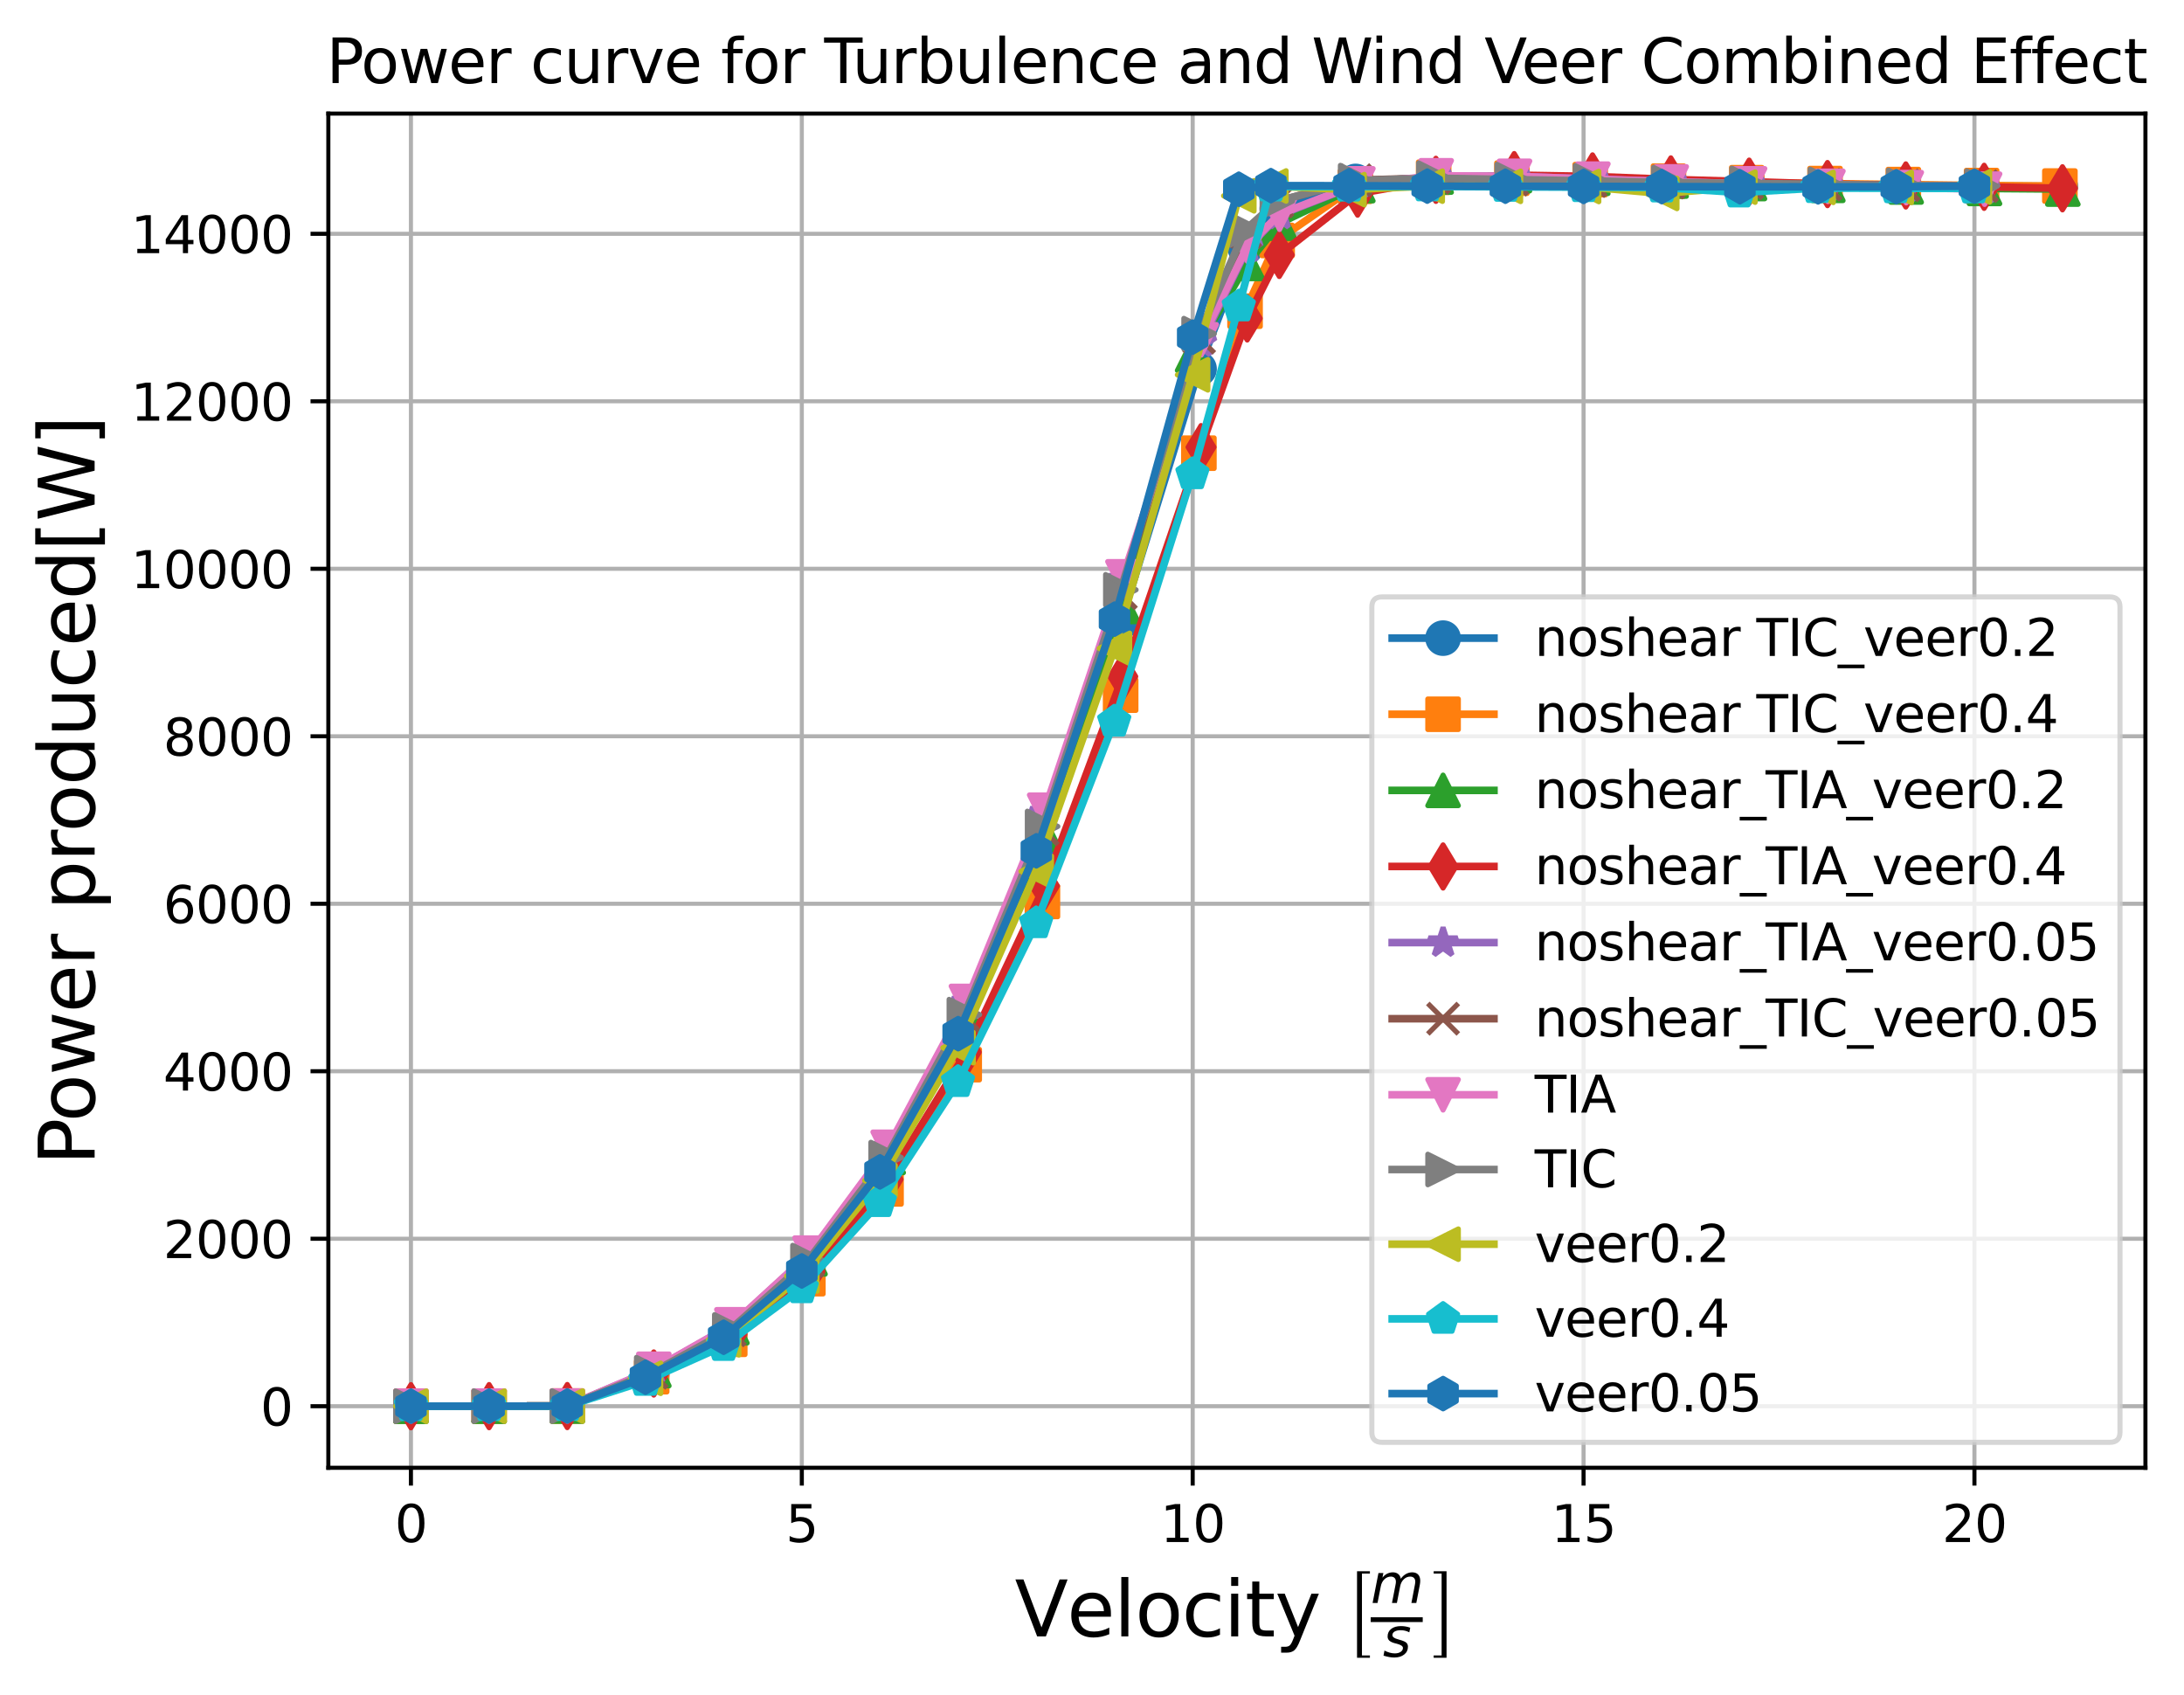 <?xml version="1.0" encoding="utf-8" standalone="no"?>
<!DOCTYPE svg PUBLIC "-//W3C//DTD SVG 1.1//EN"
  "http://www.w3.org/Graphics/SVG/1.1/DTD/svg11.dtd">
<svg xmlns:xlink="http://www.w3.org/1999/xlink" width="429.23pt" height="333.108pt" viewBox="0 0 429.23 333.108" xmlns="http://www.w3.org/2000/svg" version="1.1">
 <defs>
  <style type="text/css">*{stroke-linejoin: round; stroke-linecap: butt}</style>
 </defs>
 <g id="figure_1">
  <g id="patch_1">
   <path d="M 0 333.108 
L 429.23 333.108 
L 429.23 0 
L 0 0 
z
" style="fill: #ffffff"/>
  </g>
  <g id="axes_1">
   <g id="patch_2">
    <path d="M 64.53 288.43 
L 421.65 288.43 
L 421.65 22.318 
L 64.53 22.318 
z
" style="fill: #ffffff"/>
   </g>
   <g id="matplotlib.axis_1">
    <g id="xtick_1">
     <g id="line2d_1">
      <path d="M 80.762 288.43 
L 80.762 22.318 
" clip-path="url(#pde5dbd4847)" style="fill: none; stroke: #b0b0b0; stroke-width: 0.8; stroke-linecap: square"/>
     </g>
     <g id="line2d_2">
      <defs>
       <path id="mdc66ac383e" d="M 0 0 
L 0 3.5 
" style="stroke: #000000; stroke-width: 0.8"/>
      </defs>
      <g>
       <use xlink:href="#mdc66ac383e" x="80.762" y="288.43" style="stroke: #000000; stroke-width: 0.8"/>
      </g>
     </g>
     <g id="text_1">
      <!-- 0 -->
      <g transform="translate(77.581 303.029) scale(0.1 -0.1)">
       <defs>
        <path id="DejaVuSans-30" d="M 2034 4250 
Q 1547 4250 1301 3770 
Q 1056 3291 1056 2328 
Q 1056 1369 1301 889 
Q 1547 409 2034 409 
Q 2525 409 2770 889 
Q 3016 1369 3016 2328 
Q 3016 3291 2770 3770 
Q 2525 4250 2034 4250 
z
M 2034 4750 
Q 2819 4750 3233 4129 
Q 3647 3509 3647 2328 
Q 3647 1150 3233 529 
Q 2819 -91 2034 -91 
Q 1250 -91 836 529 
Q 422 1150 422 2328 
Q 422 3509 836 4129 
Q 1250 4750 2034 4750 
z
" transform="scale(0.016)"/>
       </defs>
       <use xlink:href="#DejaVuSans-30"/>
      </g>
     </g>
    </g>
    <g id="xtick_2">
     <g id="line2d_3">
      <path d="M 157.583 288.43 
L 157.583 22.318 
" clip-path="url(#pde5dbd4847)" style="fill: none; stroke: #b0b0b0; stroke-width: 0.8; stroke-linecap: square"/>
     </g>
     <g id="line2d_4">
      <g>
       <use xlink:href="#mdc66ac383e" x="157.583" y="288.43" style="stroke: #000000; stroke-width: 0.8"/>
      </g>
     </g>
     <g id="text_2">
      <!-- 5 -->
      <g transform="translate(154.401 303.029) scale(0.1 -0.1)">
       <defs>
        <path id="DejaVuSans-35" d="M 691 4666 
L 3169 4666 
L 3169 4134 
L 1269 4134 
L 1269 2991 
Q 1406 3038 1543 3061 
Q 1681 3084 1819 3084 
Q 2600 3084 3056 2656 
Q 3513 2228 3513 1497 
Q 3513 744 3044 326 
Q 2575 -91 1722 -91 
Q 1428 -91 1123 -41 
Q 819 9 494 109 
L 494 744 
Q 775 591 1075 516 
Q 1375 441 1709 441 
Q 2250 441 2565 725 
Q 2881 1009 2881 1497 
Q 2881 1984 2565 2268 
Q 2250 2553 1709 2553 
Q 1456 2553 1204 2497 
Q 953 2441 691 2322 
L 691 4666 
z
" transform="scale(0.016)"/>
       </defs>
       <use xlink:href="#DejaVuSans-35"/>
      </g>
     </g>
    </g>
    <g id="xtick_3">
     <g id="line2d_5">
      <path d="M 234.403 288.43 
L 234.403 22.318 
" clip-path="url(#pde5dbd4847)" style="fill: none; stroke: #b0b0b0; stroke-width: 0.8; stroke-linecap: square"/>
     </g>
     <g id="line2d_6">
      <g>
       <use xlink:href="#mdc66ac383e" x="234.403" y="288.43" style="stroke: #000000; stroke-width: 0.8"/>
      </g>
     </g>
     <g id="text_3">
      <!-- 10 -->
      <g transform="translate(228.04 303.029) scale(0.1 -0.1)">
       <defs>
        <path id="DejaVuSans-31" d="M 794 531 
L 1825 531 
L 1825 4091 
L 703 3866 
L 703 4441 
L 1819 4666 
L 2450 4666 
L 2450 531 
L 3481 531 
L 3481 0 
L 794 0 
L 794 531 
z
" transform="scale(0.016)"/>
       </defs>
       <use xlink:href="#DejaVuSans-31"/>
       <use xlink:href="#DejaVuSans-30" x="63.623"/>
      </g>
     </g>
    </g>
    <g id="xtick_4">
     <g id="line2d_7">
      <path d="M 311.223 288.43 
L 311.223 22.318 
" clip-path="url(#pde5dbd4847)" style="fill: none; stroke: #b0b0b0; stroke-width: 0.8; stroke-linecap: square"/>
     </g>
     <g id="line2d_8">
      <g>
       <use xlink:href="#mdc66ac383e" x="311.223" y="288.43" style="stroke: #000000; stroke-width: 0.8"/>
      </g>
     </g>
     <g id="text_4">
      <!-- 15 -->
      <g transform="translate(304.861 303.029) scale(0.1 -0.1)">
       <use xlink:href="#DejaVuSans-31"/>
       <use xlink:href="#DejaVuSans-35" x="63.623"/>
      </g>
     </g>
    </g>
    <g id="xtick_5">
     <g id="line2d_9">
      <path d="M 388.043 288.43 
L 388.043 22.318 
" clip-path="url(#pde5dbd4847)" style="fill: none; stroke: #b0b0b0; stroke-width: 0.8; stroke-linecap: square"/>
     </g>
     <g id="line2d_10">
      <g>
       <use xlink:href="#mdc66ac383e" x="388.043" y="288.43" style="stroke: #000000; stroke-width: 0.8"/>
      </g>
     </g>
     <g id="text_5">
      <!-- 20 -->
      <g transform="translate(381.681 303.029) scale(0.1 -0.1)">
       <defs>
        <path id="DejaVuSans-32" d="M 1228 531 
L 3431 531 
L 3431 0 
L 469 0 
L 469 531 
Q 828 903 1448 1529 
Q 2069 2156 2228 2338 
Q 2531 2678 2651 2914 
Q 2772 3150 2772 3378 
Q 2772 3750 2511 3984 
Q 2250 4219 1831 4219 
Q 1534 4219 1204 4116 
Q 875 4013 500 3803 
L 500 4441 
Q 881 4594 1212 4672 
Q 1544 4750 1819 4750 
Q 2544 4750 2975 4387 
Q 3406 4025 3406 3419 
Q 3406 3131 3298 2873 
Q 3191 2616 2906 2266 
Q 2828 2175 2409 1742 
Q 1991 1309 1228 531 
z
" transform="scale(0.016)"/>
       </defs>
       <use xlink:href="#DejaVuSans-32"/>
       <use xlink:href="#DejaVuSans-30" x="63.623"/>
      </g>
     </g>
    </g>
    <g id="text_6">
     <!-- Velocity $\left[\frac{\mathit{m}}{\mathit{s}}\right]$ -->
     <g transform="translate(199.44 321.708) scale(0.15 -0.15)">
      <defs>
       <path id="DejaVuSans-56" d="M 1831 0 
L 50 4666 
L 709 4666 
L 2188 738 
L 3669 4666 
L 4325 4666 
L 2547 0 
L 1831 0 
z
" transform="scale(0.016)"/>
       <path id="DejaVuSans-65" d="M 3597 1894 
L 3597 1613 
L 953 1613 
Q 991 1019 1311 708 
Q 1631 397 2203 397 
Q 2534 397 2845 478 
Q 3156 559 3463 722 
L 3463 178 
Q 3153 47 2828 -22 
Q 2503 -91 2169 -91 
Q 1331 -91 842 396 
Q 353 884 353 1716 
Q 353 2575 817 3079 
Q 1281 3584 2069 3584 
Q 2775 3584 3186 3129 
Q 3597 2675 3597 1894 
z
M 3022 2063 
Q 3016 2534 2758 2815 
Q 2500 3097 2075 3097 
Q 1594 3097 1305 2825 
Q 1016 2553 972 2059 
L 3022 2063 
z
" transform="scale(0.016)"/>
       <path id="DejaVuSans-6c" d="M 603 4863 
L 1178 4863 
L 1178 0 
L 603 0 
L 603 4863 
z
" transform="scale(0.016)"/>
       <path id="DejaVuSans-6f" d="M 1959 3097 
Q 1497 3097 1228 2736 
Q 959 2375 959 1747 
Q 959 1119 1226 758 
Q 1494 397 1959 397 
Q 2419 397 2687 759 
Q 2956 1122 2956 1747 
Q 2956 2369 2687 2733 
Q 2419 3097 1959 3097 
z
M 1959 3584 
Q 2709 3584 3137 3096 
Q 3566 2609 3566 1747 
Q 3566 888 3137 398 
Q 2709 -91 1959 -91 
Q 1206 -91 779 398 
Q 353 888 353 1747 
Q 353 2609 779 3096 
Q 1206 3584 1959 3584 
z
" transform="scale(0.016)"/>
       <path id="DejaVuSans-63" d="M 3122 3366 
L 3122 2828 
Q 2878 2963 2633 3030 
Q 2388 3097 2138 3097 
Q 1578 3097 1268 2742 
Q 959 2388 959 1747 
Q 959 1106 1268 751 
Q 1578 397 2138 397 
Q 2388 397 2633 464 
Q 2878 531 3122 666 
L 3122 134 
Q 2881 22 2623 -34 
Q 2366 -91 2075 -91 
Q 1284 -91 818 406 
Q 353 903 353 1747 
Q 353 2603 823 3093 
Q 1294 3584 2113 3584 
Q 2378 3584 2631 3529 
Q 2884 3475 3122 3366 
z
" transform="scale(0.016)"/>
       <path id="DejaVuSans-69" d="M 603 3500 
L 1178 3500 
L 1178 0 
L 603 0 
L 603 3500 
z
M 603 4863 
L 1178 4863 
L 1178 4134 
L 603 4134 
L 603 4863 
z
" transform="scale(0.016)"/>
       <path id="DejaVuSans-74" d="M 1172 4494 
L 1172 3500 
L 2356 3500 
L 2356 3053 
L 1172 3053 
L 1172 1153 
Q 1172 725 1289 603 
Q 1406 481 1766 481 
L 2356 481 
L 2356 0 
L 1766 0 
Q 1100 0 847 248 
Q 594 497 594 1153 
L 594 3053 
L 172 3053 
L 172 3500 
L 594 3500 
L 594 4494 
L 1172 4494 
z
" transform="scale(0.016)"/>
       <path id="DejaVuSans-79" d="M 2059 -325 
Q 1816 -950 1584 -1140 
Q 1353 -1331 966 -1331 
L 506 -1331 
L 506 -850 
L 844 -850 
Q 1081 -850 1212 -737 
Q 1344 -625 1503 -206 
L 1606 56 
L 191 3500 
L 800 3500 
L 1894 763 
L 2988 3500 
L 3597 3500 
L 2059 -325 
z
" transform="scale(0.016)"/>
       <path id="DejaVuSans-20" transform="scale(0.016)"/>
       <path id="STIXSizeOneSym-Regular-5b" d="M 2323 -1050 
L 1152 -1050 
L 1152 6822 
L 2323 6822 
L 2323 6611 
L 1600 6611 
L 1600 -838 
L 2323 -838 
L 2323 -1050 
z
" transform="scale(0.016)"/>
       <path id="DejaVuSans-Oblique-6d" d="M 5747 2113 
L 5338 0 
L 4763 0 
L 5166 2094 
Q 5191 2228 5203 2325 
Q 5216 2422 5216 2491 
Q 5216 2772 5059 2928 
Q 4903 3084 4622 3084 
Q 4203 3084 3875 2770 
Q 3547 2456 3450 1953 
L 3066 0 
L 2491 0 
L 2900 2094 
Q 2925 2209 2937 2307 
Q 2950 2406 2950 2484 
Q 2950 2769 2794 2926 
Q 2638 3084 2363 3084 
Q 1938 3084 1609 2770 
Q 1281 2456 1184 1953 
L 800 0 
L 225 0 
L 909 3500 
L 1484 3500 
L 1375 2956 
Q 1609 3263 1923 3423 
Q 2238 3584 2597 3584 
Q 2978 3584 3223 3384 
Q 3469 3184 3519 2828 
Q 3781 3197 4126 3390 
Q 4472 3584 4856 3584 
Q 5306 3584 5551 3325 
Q 5797 3066 5797 2591 
Q 5797 2488 5784 2364 
Q 5772 2241 5747 2113 
z
" transform="scale(0.016)"/>
       <path id="DejaVuSans-Oblique-73" d="M 3200 3397 
L 3091 2853 
Q 2863 2978 2609 3040 
Q 2356 3103 2088 3103 
Q 1634 3103 1373 2948 
Q 1113 2794 1113 2528 
Q 1113 2219 1719 2053 
Q 1766 2041 1788 2034 
L 1972 1978 
Q 2547 1819 2739 1644 
Q 2931 1469 2931 1166 
Q 2931 609 2489 259 
Q 2047 -91 1331 -91 
Q 1053 -91 747 -37 
Q 441 16 72 128 
L 184 722 
Q 500 559 806 475 
Q 1113 391 1394 391 
Q 1816 391 2080 572 
Q 2344 753 2344 1031 
Q 2344 1331 1650 1516 
L 1591 1531 
L 1394 1581 
Q 956 1697 753 1886 
Q 550 2075 550 2369 
Q 550 2928 970 3256 
Q 1391 3584 2113 3584 
Q 2397 3584 2667 3537 
Q 2938 3491 3200 3397 
z
" transform="scale(0.016)"/>
       <path id="STIXSizeOneSym-Regular-5d" d="M 1299 -1050 
L 128 -1050 
L 128 -838 
L 851 -838 
L 851 6611 
L 128 6611 
L 128 6822 
L 1299 6822 
L 1299 -1050 
z
" transform="scale(0.016)"/>
      </defs>
      <use xlink:href="#DejaVuSans-56" transform="translate(0 0.945)"/>
      <use xlink:href="#DejaVuSans-65" transform="translate(68.408 0.945)"/>
      <use xlink:href="#DejaVuSans-6c" transform="translate(129.932 0.945)"/>
      <use xlink:href="#DejaVuSans-6f" transform="translate(157.715 0.945)"/>
      <use xlink:href="#DejaVuSans-63" transform="translate(218.896 0.945)"/>
      <use xlink:href="#DejaVuSans-69" transform="translate(273.877 0.945)"/>
      <use xlink:href="#DejaVuSans-74" transform="translate(301.66 0.945)"/>
      <use xlink:href="#DejaVuSans-79" transform="translate(340.869 0.945)"/>
      <use xlink:href="#DejaVuSans-20" transform="translate(400.049 0.945)"/>
      <use xlink:href="#STIXSizeOneSym-Regular-5b" transform="translate(431.836 -11.938) scale(0.9)"/>
      <use xlink:href="#DejaVuSans-Oblique-6d" transform="translate(466.306 44.742) scale(0.7)"/>
      <use xlink:href="#DejaVuSans-Oblique-73" transform="translate(482.306 -25.708) scale(0.7)"/>
      <use xlink:href="#STIXSizeOneSym-Regular-5d" transform="translate(546.994 -11.938) scale(0.9)"/>
      <path d="M 466.306 19.742 
L 466.306 25.992 
L 534.494 25.992 
L 534.494 19.742 
L 466.306 19.742 
z
"/>
     </g>
    </g>
   </g>
   <g id="matplotlib.axis_2">
    <g id="ytick_1">
     <g id="line2d_11">
      <path d="M 64.53 276.334 
L 421.65 276.334 
" clip-path="url(#pde5dbd4847)" style="fill: none; stroke: #b0b0b0; stroke-width: 0.8; stroke-linecap: square"/>
     </g>
     <g id="line2d_12">
      <defs>
       <path id="mc6238df0e5" d="M 0 0 
L -3.5 0 
" style="stroke: #000000; stroke-width: 0.8"/>
      </defs>
      <g>
       <use xlink:href="#mc6238df0e5" x="64.53" y="276.334" style="stroke: #000000; stroke-width: 0.8"/>
      </g>
     </g>
     <g id="text_7">
      <!-- 0 -->
      <g transform="translate(51.167 280.133) scale(0.1 -0.1)">
       <use xlink:href="#DejaVuSans-30"/>
      </g>
     </g>
    </g>
    <g id="ytick_2">
     <g id="line2d_13">
      <path d="M 64.53 243.422 
L 421.65 243.422 
" clip-path="url(#pde5dbd4847)" style="fill: none; stroke: #b0b0b0; stroke-width: 0.8; stroke-linecap: square"/>
     </g>
     <g id="line2d_14">
      <g>
       <use xlink:href="#mc6238df0e5" x="64.53" y="243.422" style="stroke: #000000; stroke-width: 0.8"/>
      </g>
     </g>
     <g id="text_8">
      <!-- 2000 -->
      <g transform="translate(32.08 247.221) scale(0.1 -0.1)">
       <use xlink:href="#DejaVuSans-32"/>
       <use xlink:href="#DejaVuSans-30" x="63.623"/>
       <use xlink:href="#DejaVuSans-30" x="127.246"/>
       <use xlink:href="#DejaVuSans-30" x="190.869"/>
      </g>
     </g>
    </g>
    <g id="ytick_3">
     <g id="line2d_15">
      <path d="M 64.53 210.509 
L 421.65 210.509 
" clip-path="url(#pde5dbd4847)" style="fill: none; stroke: #b0b0b0; stroke-width: 0.8; stroke-linecap: square"/>
     </g>
     <g id="line2d_16">
      <g>
       <use xlink:href="#mc6238df0e5" x="64.53" y="210.509" style="stroke: #000000; stroke-width: 0.8"/>
      </g>
     </g>
     <g id="text_9">
      <!-- 4000 -->
      <g transform="translate(32.08 214.308) scale(0.1 -0.1)">
       <defs>
        <path id="DejaVuSans-34" d="M 2419 4116 
L 825 1625 
L 2419 1625 
L 2419 4116 
z
M 2253 4666 
L 3047 4666 
L 3047 1625 
L 3713 1625 
L 3713 1100 
L 3047 1100 
L 3047 0 
L 2419 0 
L 2419 1100 
L 313 1100 
L 313 1709 
L 2253 4666 
z
" transform="scale(0.016)"/>
       </defs>
       <use xlink:href="#DejaVuSans-34"/>
       <use xlink:href="#DejaVuSans-30" x="63.623"/>
       <use xlink:href="#DejaVuSans-30" x="127.246"/>
       <use xlink:href="#DejaVuSans-30" x="190.869"/>
      </g>
     </g>
    </g>
    <g id="ytick_4">
     <g id="line2d_17">
      <path d="M 64.53 177.596 
L 421.65 177.596 
" clip-path="url(#pde5dbd4847)" style="fill: none; stroke: #b0b0b0; stroke-width: 0.8; stroke-linecap: square"/>
     </g>
     <g id="line2d_18">
      <g>
       <use xlink:href="#mc6238df0e5" x="64.53" y="177.596" style="stroke: #000000; stroke-width: 0.8"/>
      </g>
     </g>
     <g id="text_10">
      <!-- 6000 -->
      <g transform="translate(32.08 181.396) scale(0.1 -0.1)">
       <defs>
        <path id="DejaVuSans-36" d="M 2113 2584 
Q 1688 2584 1439 2293 
Q 1191 2003 1191 1497 
Q 1191 994 1439 701 
Q 1688 409 2113 409 
Q 2538 409 2786 701 
Q 3034 994 3034 1497 
Q 3034 2003 2786 2293 
Q 2538 2584 2113 2584 
z
M 3366 4563 
L 3366 3988 
Q 3128 4100 2886 4159 
Q 2644 4219 2406 4219 
Q 1781 4219 1451 3797 
Q 1122 3375 1075 2522 
Q 1259 2794 1537 2939 
Q 1816 3084 2150 3084 
Q 2853 3084 3261 2657 
Q 3669 2231 3669 1497 
Q 3669 778 3244 343 
Q 2819 -91 2113 -91 
Q 1303 -91 875 529 
Q 447 1150 447 2328 
Q 447 3434 972 4092 
Q 1497 4750 2381 4750 
Q 2619 4750 2861 4703 
Q 3103 4656 3366 4563 
z
" transform="scale(0.016)"/>
       </defs>
       <use xlink:href="#DejaVuSans-36"/>
       <use xlink:href="#DejaVuSans-30" x="63.623"/>
       <use xlink:href="#DejaVuSans-30" x="127.246"/>
       <use xlink:href="#DejaVuSans-30" x="190.869"/>
      </g>
     </g>
    </g>
    <g id="ytick_5">
     <g id="line2d_19">
      <path d="M 64.53 144.684 
L 421.65 144.684 
" clip-path="url(#pde5dbd4847)" style="fill: none; stroke: #b0b0b0; stroke-width: 0.8; stroke-linecap: square"/>
     </g>
     <g id="line2d_20">
      <g>
       <use xlink:href="#mc6238df0e5" x="64.53" y="144.684" style="stroke: #000000; stroke-width: 0.8"/>
      </g>
     </g>
     <g id="text_11">
      <!-- 8000 -->
      <g transform="translate(32.08 148.483) scale(0.1 -0.1)">
       <defs>
        <path id="DejaVuSans-38" d="M 2034 2216 
Q 1584 2216 1326 1975 
Q 1069 1734 1069 1313 
Q 1069 891 1326 650 
Q 1584 409 2034 409 
Q 2484 409 2743 651 
Q 3003 894 3003 1313 
Q 3003 1734 2745 1975 
Q 2488 2216 2034 2216 
z
M 1403 2484 
Q 997 2584 770 2862 
Q 544 3141 544 3541 
Q 544 4100 942 4425 
Q 1341 4750 2034 4750 
Q 2731 4750 3128 4425 
Q 3525 4100 3525 3541 
Q 3525 3141 3298 2862 
Q 3072 2584 2669 2484 
Q 3125 2378 3379 2068 
Q 3634 1759 3634 1313 
Q 3634 634 3220 271 
Q 2806 -91 2034 -91 
Q 1263 -91 848 271 
Q 434 634 434 1313 
Q 434 1759 690 2068 
Q 947 2378 1403 2484 
z
M 1172 3481 
Q 1172 3119 1398 2916 
Q 1625 2713 2034 2713 
Q 2441 2713 2670 2916 
Q 2900 3119 2900 3481 
Q 2900 3844 2670 4047 
Q 2441 4250 2034 4250 
Q 1625 4250 1398 4047 
Q 1172 3844 1172 3481 
z
" transform="scale(0.016)"/>
       </defs>
       <use xlink:href="#DejaVuSans-38"/>
       <use xlink:href="#DejaVuSans-30" x="63.623"/>
       <use xlink:href="#DejaVuSans-30" x="127.246"/>
       <use xlink:href="#DejaVuSans-30" x="190.869"/>
      </g>
     </g>
    </g>
    <g id="ytick_6">
     <g id="line2d_21">
      <path d="M 64.53 111.771 
L 421.65 111.771 
" clip-path="url(#pde5dbd4847)" style="fill: none; stroke: #b0b0b0; stroke-width: 0.8; stroke-linecap: square"/>
     </g>
     <g id="line2d_22">
      <g>
       <use xlink:href="#mc6238df0e5" x="64.53" y="111.771" style="stroke: #000000; stroke-width: 0.8"/>
      </g>
     </g>
     <g id="text_12">
      <!-- 10000 -->
      <g transform="translate(25.717 115.57) scale(0.1 -0.1)">
       <use xlink:href="#DejaVuSans-31"/>
       <use xlink:href="#DejaVuSans-30" x="63.623"/>
       <use xlink:href="#DejaVuSans-30" x="127.246"/>
       <use xlink:href="#DejaVuSans-30" x="190.869"/>
       <use xlink:href="#DejaVuSans-30" x="254.492"/>
      </g>
     </g>
    </g>
    <g id="ytick_7">
     <g id="line2d_23">
      <path d="M 64.53 78.859 
L 421.65 78.859 
" clip-path="url(#pde5dbd4847)" style="fill: none; stroke: #b0b0b0; stroke-width: 0.8; stroke-linecap: square"/>
     </g>
     <g id="line2d_24">
      <g>
       <use xlink:href="#mc6238df0e5" x="64.53" y="78.859" style="stroke: #000000; stroke-width: 0.8"/>
      </g>
     </g>
     <g id="text_13">
      <!-- 12000 -->
      <g transform="translate(25.717 82.658) scale(0.1 -0.1)">
       <use xlink:href="#DejaVuSans-31"/>
       <use xlink:href="#DejaVuSans-32" x="63.623"/>
       <use xlink:href="#DejaVuSans-30" x="127.246"/>
       <use xlink:href="#DejaVuSans-30" x="190.869"/>
       <use xlink:href="#DejaVuSans-30" x="254.492"/>
      </g>
     </g>
    </g>
    <g id="ytick_8">
     <g id="line2d_25">
      <path d="M 64.53 45.946 
L 421.65 45.946 
" clip-path="url(#pde5dbd4847)" style="fill: none; stroke: #b0b0b0; stroke-width: 0.8; stroke-linecap: square"/>
     </g>
     <g id="line2d_26">
      <g>
       <use xlink:href="#mc6238df0e5" x="64.53" y="45.946" style="stroke: #000000; stroke-width: 0.8"/>
      </g>
     </g>
     <g id="text_14">
      <!-- 14000 -->
      <g transform="translate(25.717 49.745) scale(0.1 -0.1)">
       <use xlink:href="#DejaVuSans-31"/>
       <use xlink:href="#DejaVuSans-34" x="63.623"/>
       <use xlink:href="#DejaVuSans-30" x="127.246"/>
       <use xlink:href="#DejaVuSans-30" x="190.869"/>
       <use xlink:href="#DejaVuSans-30" x="254.492"/>
      </g>
     </g>
    </g>
    <g id="text_15">
     <!-- Power produced[W] -->
     <g transform="translate(18.598 228.976) rotate(-90) scale(0.15 -0.15)">
      <defs>
       <path id="DejaVuSans-50" d="M 1259 4147 
L 1259 2394 
L 2053 2394 
Q 2494 2394 2734 2622 
Q 2975 2850 2975 3272 
Q 2975 3691 2734 3919 
Q 2494 4147 2053 4147 
L 1259 4147 
z
M 628 4666 
L 2053 4666 
Q 2838 4666 3239 4311 
Q 3641 3956 3641 3272 
Q 3641 2581 3239 2228 
Q 2838 1875 2053 1875 
L 1259 1875 
L 1259 0 
L 628 0 
L 628 4666 
z
" transform="scale(0.016)"/>
       <path id="DejaVuSans-77" d="M 269 3500 
L 844 3500 
L 1563 769 
L 2278 3500 
L 2956 3500 
L 3675 769 
L 4391 3500 
L 4966 3500 
L 4050 0 
L 3372 0 
L 2619 2869 
L 1863 0 
L 1184 0 
L 269 3500 
z
" transform="scale(0.016)"/>
       <path id="DejaVuSans-72" d="M 2631 2963 
Q 2534 3019 2420 3045 
Q 2306 3072 2169 3072 
Q 1681 3072 1420 2755 
Q 1159 2438 1159 1844 
L 1159 0 
L 581 0 
L 581 3500 
L 1159 3500 
L 1159 2956 
Q 1341 3275 1631 3429 
Q 1922 3584 2338 3584 
Q 2397 3584 2469 3576 
Q 2541 3569 2628 3553 
L 2631 2963 
z
" transform="scale(0.016)"/>
       <path id="DejaVuSans-70" d="M 1159 525 
L 1159 -1331 
L 581 -1331 
L 581 3500 
L 1159 3500 
L 1159 2969 
Q 1341 3281 1617 3432 
Q 1894 3584 2278 3584 
Q 2916 3584 3314 3078 
Q 3713 2572 3713 1747 
Q 3713 922 3314 415 
Q 2916 -91 2278 -91 
Q 1894 -91 1617 61 
Q 1341 213 1159 525 
z
M 3116 1747 
Q 3116 2381 2855 2742 
Q 2594 3103 2138 3103 
Q 1681 3103 1420 2742 
Q 1159 2381 1159 1747 
Q 1159 1113 1420 752 
Q 1681 391 2138 391 
Q 2594 391 2855 752 
Q 3116 1113 3116 1747 
z
" transform="scale(0.016)"/>
       <path id="DejaVuSans-64" d="M 2906 2969 
L 2906 4863 
L 3481 4863 
L 3481 0 
L 2906 0 
L 2906 525 
Q 2725 213 2448 61 
Q 2172 -91 1784 -91 
Q 1150 -91 751 415 
Q 353 922 353 1747 
Q 353 2572 751 3078 
Q 1150 3584 1784 3584 
Q 2172 3584 2448 3432 
Q 2725 3281 2906 2969 
z
M 947 1747 
Q 947 1113 1208 752 
Q 1469 391 1925 391 
Q 2381 391 2643 752 
Q 2906 1113 2906 1747 
Q 2906 2381 2643 2742 
Q 2381 3103 1925 3103 
Q 1469 3103 1208 2742 
Q 947 2381 947 1747 
z
" transform="scale(0.016)"/>
       <path id="DejaVuSans-75" d="M 544 1381 
L 544 3500 
L 1119 3500 
L 1119 1403 
Q 1119 906 1312 657 
Q 1506 409 1894 409 
Q 2359 409 2629 706 
Q 2900 1003 2900 1516 
L 2900 3500 
L 3475 3500 
L 3475 0 
L 2900 0 
L 2900 538 
Q 2691 219 2414 64 
Q 2138 -91 1772 -91 
Q 1169 -91 856 284 
Q 544 659 544 1381 
z
M 1991 3584 
L 1991 3584 
z
" transform="scale(0.016)"/>
       <path id="DejaVuSans-5b" d="M 550 4863 
L 1875 4863 
L 1875 4416 
L 1125 4416 
L 1125 -397 
L 1875 -397 
L 1875 -844 
L 550 -844 
L 550 4863 
z
" transform="scale(0.016)"/>
       <path id="DejaVuSans-57" d="M 213 4666 
L 850 4666 
L 1831 722 
L 2809 4666 
L 3519 4666 
L 4500 722 
L 5478 4666 
L 6119 4666 
L 4947 0 
L 4153 0 
L 3169 4050 
L 2175 0 
L 1381 0 
L 213 4666 
z
" transform="scale(0.016)"/>
       <path id="DejaVuSans-5d" d="M 1947 4863 
L 1947 -844 
L 622 -844 
L 622 -397 
L 1369 -397 
L 1369 4416 
L 622 4416 
L 622 4863 
L 1947 4863 
z
" transform="scale(0.016)"/>
      </defs>
      <use xlink:href="#DejaVuSans-50"/>
      <use xlink:href="#DejaVuSans-6f" x="56.678"/>
      <use xlink:href="#DejaVuSans-77" x="117.859"/>
      <use xlink:href="#DejaVuSans-65" x="199.646"/>
      <use xlink:href="#DejaVuSans-72" x="261.17"/>
      <use xlink:href="#DejaVuSans-20" x="302.283"/>
      <use xlink:href="#DejaVuSans-70" x="334.07"/>
      <use xlink:href="#DejaVuSans-72" x="397.547"/>
      <use xlink:href="#DejaVuSans-6f" x="436.41"/>
      <use xlink:href="#DejaVuSans-64" x="497.592"/>
      <use xlink:href="#DejaVuSans-75" x="561.068"/>
      <use xlink:href="#DejaVuSans-63" x="624.447"/>
      <use xlink:href="#DejaVuSans-65" x="679.428"/>
      <use xlink:href="#DejaVuSans-64" x="740.951"/>
      <use xlink:href="#DejaVuSans-5b" x="804.428"/>
      <use xlink:href="#DejaVuSans-57" x="843.441"/>
      <use xlink:href="#DejaVuSans-5d" x="942.318"/>
     </g>
    </g>
   </g>
   <g id="line2d_27">
    <path d="M 80.762 276.334 
L 96.126 276.318 
L 111.491 276.301 
L 128.085 269.975 
L 143.43 261.937 
L 158.788 248.814 
L 174.153 229.439 
L 189.523 202.468 
L 204.897 167.014 
L 220.275 122.269 
L 235.655 72.492 
L 244.73 48.705 
L 251.036 41.04 
L 266.42 35.657 
L 281.805 34.896 
L 297.191 35.201 
L 312.578 35.474 
L 327.966 35.742 
L 343.353 36.006 
L 358.742 36.223 
L 374.131 36.399 
L 389.519 36.538 
L 404.909 36.632 
" clip-path="url(#pde5dbd4847)" style="fill: none; stroke: #1f77b4; stroke-width: 1.5; stroke-linecap: square"/>
    <defs>
     <path id="m6b70dc9f79" d="M 0 3 
C 0.796 3 1.559 2.684 2.121 2.121 
C 2.684 1.559 3 0.796 3 0 
C 3 -0.796 2.684 -1.559 2.121 -2.121 
C 1.559 -2.684 0.796 -3 0 -3 
C -0.796 -3 -1.559 -2.684 -2.121 -2.121 
C -2.684 -1.559 -3 -0.796 -3 0 
C -3 0.796 -2.684 1.559 -2.121 2.121 
C -1.559 2.684 -0.796 3 0 3 
z
" style="stroke: #1f77b4"/>
    </defs>
    <g clip-path="url(#pde5dbd4847)">
     <use xlink:href="#m6b70dc9f79" x="80.762" y="276.334" style="fill: #1f77b4; stroke: #1f77b4"/>
     <use xlink:href="#m6b70dc9f79" x="96.126" y="276.318" style="fill: #1f77b4; stroke: #1f77b4"/>
     <use xlink:href="#m6b70dc9f79" x="111.491" y="276.301" style="fill: #1f77b4; stroke: #1f77b4"/>
     <use xlink:href="#m6b70dc9f79" x="128.085" y="269.975" style="fill: #1f77b4; stroke: #1f77b4"/>
     <use xlink:href="#m6b70dc9f79" x="143.43" y="261.937" style="fill: #1f77b4; stroke: #1f77b4"/>
     <use xlink:href="#m6b70dc9f79" x="158.788" y="248.814" style="fill: #1f77b4; stroke: #1f77b4"/>
     <use xlink:href="#m6b70dc9f79" x="174.153" y="229.439" style="fill: #1f77b4; stroke: #1f77b4"/>
     <use xlink:href="#m6b70dc9f79" x="189.523" y="202.468" style="fill: #1f77b4; stroke: #1f77b4"/>
     <use xlink:href="#m6b70dc9f79" x="204.897" y="167.014" style="fill: #1f77b4; stroke: #1f77b4"/>
     <use xlink:href="#m6b70dc9f79" x="220.275" y="122.269" style="fill: #1f77b4; stroke: #1f77b4"/>
     <use xlink:href="#m6b70dc9f79" x="235.655" y="72.492" style="fill: #1f77b4; stroke: #1f77b4"/>
     <use xlink:href="#m6b70dc9f79" x="244.73" y="48.705" style="fill: #1f77b4; stroke: #1f77b4"/>
     <use xlink:href="#m6b70dc9f79" x="251.036" y="41.04" style="fill: #1f77b4; stroke: #1f77b4"/>
     <use xlink:href="#m6b70dc9f79" x="266.42" y="35.657" style="fill: #1f77b4; stroke: #1f77b4"/>
     <use xlink:href="#m6b70dc9f79" x="281.805" y="34.896" style="fill: #1f77b4; stroke: #1f77b4"/>
     <use xlink:href="#m6b70dc9f79" x="297.191" y="35.201" style="fill: #1f77b4; stroke: #1f77b4"/>
     <use xlink:href="#m6b70dc9f79" x="312.578" y="35.474" style="fill: #1f77b4; stroke: #1f77b4"/>
     <use xlink:href="#m6b70dc9f79" x="327.966" y="35.742" style="fill: #1f77b4; stroke: #1f77b4"/>
     <use xlink:href="#m6b70dc9f79" x="343.353" y="36.006" style="fill: #1f77b4; stroke: #1f77b4"/>
     <use xlink:href="#m6b70dc9f79" x="358.742" y="36.223" style="fill: #1f77b4; stroke: #1f77b4"/>
     <use xlink:href="#m6b70dc9f79" x="374.131" y="36.399" style="fill: #1f77b4; stroke: #1f77b4"/>
     <use xlink:href="#m6b70dc9f79" x="389.519" y="36.538" style="fill: #1f77b4; stroke: #1f77b4"/>
     <use xlink:href="#m6b70dc9f79" x="404.909" y="36.632" style="fill: #1f77b4; stroke: #1f77b4"/>
    </g>
   </g>
   <g id="line2d_28">
    <path d="M 80.762 276.334 
L 96.126 276.318 
L 111.491 276.301 
L 128.077 270.527 
L 143.418 263.184 
L 158.772 251.269 
L 174.133 233.63 
L 189.5 209.209 
L 204.871 177.147 
L 220.245 136.6 
L 235.621 89.056 
L 244.695 61.151 
L 251 47.248 
L 266.38 36.603 
L 281.761 34.828 
L 297.143 35.015 
L 312.527 35.301 
L 327.911 35.59 
L 343.295 35.91 
L 358.68 36.075 
L 374.066 36.266 
L 389.451 36.461 
L 404.836 36.56 
" clip-path="url(#pde5dbd4847)" style="fill: none; stroke: #ff7f0e; stroke-width: 1.5; stroke-linecap: square"/>
    <defs>
     <path id="m958bfa765b" d="M -3 3 
L 3 3 
L 3 -3 
L -3 -3 
z
" style="stroke: #ff7f0e; stroke-linejoin: miter"/>
    </defs>
    <g clip-path="url(#pde5dbd4847)">
     <use xlink:href="#m958bfa765b" x="80.762" y="276.334" style="fill: #ff7f0e; stroke: #ff7f0e; stroke-linejoin: miter"/>
     <use xlink:href="#m958bfa765b" x="96.126" y="276.318" style="fill: #ff7f0e; stroke: #ff7f0e; stroke-linejoin: miter"/>
     <use xlink:href="#m958bfa765b" x="111.491" y="276.301" style="fill: #ff7f0e; stroke: #ff7f0e; stroke-linejoin: miter"/>
     <use xlink:href="#m958bfa765b" x="128.077" y="270.527" style="fill: #ff7f0e; stroke: #ff7f0e; stroke-linejoin: miter"/>
     <use xlink:href="#m958bfa765b" x="143.418" y="263.184" style="fill: #ff7f0e; stroke: #ff7f0e; stroke-linejoin: miter"/>
     <use xlink:href="#m958bfa765b" x="158.772" y="251.269" style="fill: #ff7f0e; stroke: #ff7f0e; stroke-linejoin: miter"/>
     <use xlink:href="#m958bfa765b" x="174.133" y="233.63" style="fill: #ff7f0e; stroke: #ff7f0e; stroke-linejoin: miter"/>
     <use xlink:href="#m958bfa765b" x="189.5" y="209.209" style="fill: #ff7f0e; stroke: #ff7f0e; stroke-linejoin: miter"/>
     <use xlink:href="#m958bfa765b" x="204.871" y="177.147" style="fill: #ff7f0e; stroke: #ff7f0e; stroke-linejoin: miter"/>
     <use xlink:href="#m958bfa765b" x="220.245" y="136.6" style="fill: #ff7f0e; stroke: #ff7f0e; stroke-linejoin: miter"/>
     <use xlink:href="#m958bfa765b" x="235.621" y="89.056" style="fill: #ff7f0e; stroke: #ff7f0e; stroke-linejoin: miter"/>
     <use xlink:href="#m958bfa765b" x="244.695" y="61.151" style="fill: #ff7f0e; stroke: #ff7f0e; stroke-linejoin: miter"/>
     <use xlink:href="#m958bfa765b" x="251" y="47.248" style="fill: #ff7f0e; stroke: #ff7f0e; stroke-linejoin: miter"/>
     <use xlink:href="#m958bfa765b" x="266.38" y="36.603" style="fill: #ff7f0e; stroke: #ff7f0e; stroke-linejoin: miter"/>
     <use xlink:href="#m958bfa765b" x="281.761" y="34.828" style="fill: #ff7f0e; stroke: #ff7f0e; stroke-linejoin: miter"/>
     <use xlink:href="#m958bfa765b" x="297.143" y="35.015" style="fill: #ff7f0e; stroke: #ff7f0e; stroke-linejoin: miter"/>
     <use xlink:href="#m958bfa765b" x="312.527" y="35.301" style="fill: #ff7f0e; stroke: #ff7f0e; stroke-linejoin: miter"/>
     <use xlink:href="#m958bfa765b" x="327.911" y="35.59" style="fill: #ff7f0e; stroke: #ff7f0e; stroke-linejoin: miter"/>
     <use xlink:href="#m958bfa765b" x="343.295" y="35.91" style="fill: #ff7f0e; stroke: #ff7f0e; stroke-linejoin: miter"/>
     <use xlink:href="#m958bfa765b" x="358.68" y="36.075" style="fill: #ff7f0e; stroke: #ff7f0e; stroke-linejoin: miter"/>
     <use xlink:href="#m958bfa765b" x="374.066" y="36.266" style="fill: #ff7f0e; stroke: #ff7f0e; stroke-linejoin: miter"/>
     <use xlink:href="#m958bfa765b" x="389.451" y="36.461" style="fill: #ff7f0e; stroke: #ff7f0e; stroke-linejoin: miter"/>
     <use xlink:href="#m958bfa765b" x="404.836" y="36.56" style="fill: #ff7f0e; stroke: #ff7f0e; stroke-linejoin: miter"/>
    </g>
   </g>
   <g id="line2d_29">
    <path d="M 80.762 276.334 
L 96.126 276.318 
L 111.491 276.301 
L 128.497 269.335 
L 143.836 260.917 
L 159.191 247.378 
L 174.557 227.445 
L 189.93 199.934 
L 205.308 163.901 
L 220.691 119.176 
L 234.391 69.798 
L 245.155 51.77 
L 251.464 43.862 
L 266.855 36.483 
L 282.247 34.795 
L 297.641 34.525 
L 313.036 35.034 
L 328.431 35.575 
L 343.828 36.063 
L 359.225 36.418 
L 374.622 36.745 
L 390.02 37.033 
L 405.417 37.152 
" clip-path="url(#pde5dbd4847)" style="fill: none; stroke: #2ca02c; stroke-width: 1.5; stroke-linecap: square"/>
    <defs>
     <path id="m9e8126c154" d="M 0 -3 
L -3 3 
L 3 3 
z
" style="stroke: #2ca02c; stroke-linejoin: miter"/>
    </defs>
    <g clip-path="url(#pde5dbd4847)">
     <use xlink:href="#m9e8126c154" x="80.762" y="276.334" style="fill: #2ca02c; stroke: #2ca02c; stroke-linejoin: miter"/>
     <use xlink:href="#m9e8126c154" x="96.126" y="276.318" style="fill: #2ca02c; stroke: #2ca02c; stroke-linejoin: miter"/>
     <use xlink:href="#m9e8126c154" x="111.491" y="276.301" style="fill: #2ca02c; stroke: #2ca02c; stroke-linejoin: miter"/>
     <use xlink:href="#m9e8126c154" x="128.497" y="269.335" style="fill: #2ca02c; stroke: #2ca02c; stroke-linejoin: miter"/>
     <use xlink:href="#m9e8126c154" x="143.836" y="260.917" style="fill: #2ca02c; stroke: #2ca02c; stroke-linejoin: miter"/>
     <use xlink:href="#m9e8126c154" x="159.191" y="247.378" style="fill: #2ca02c; stroke: #2ca02c; stroke-linejoin: miter"/>
     <use xlink:href="#m9e8126c154" x="174.557" y="227.445" style="fill: #2ca02c; stroke: #2ca02c; stroke-linejoin: miter"/>
     <use xlink:href="#m9e8126c154" x="189.93" y="199.934" style="fill: #2ca02c; stroke: #2ca02c; stroke-linejoin: miter"/>
     <use xlink:href="#m9e8126c154" x="205.308" y="163.901" style="fill: #2ca02c; stroke: #2ca02c; stroke-linejoin: miter"/>
     <use xlink:href="#m9e8126c154" x="220.691" y="119.176" style="fill: #2ca02c; stroke: #2ca02c; stroke-linejoin: miter"/>
     <use xlink:href="#m9e8126c154" x="234.391" y="69.798" style="fill: #2ca02c; stroke: #2ca02c; stroke-linejoin: miter"/>
     <use xlink:href="#m9e8126c154" x="245.155" y="51.77" style="fill: #2ca02c; stroke: #2ca02c; stroke-linejoin: miter"/>
     <use xlink:href="#m9e8126c154" x="251.464" y="43.862" style="fill: #2ca02c; stroke: #2ca02c; stroke-linejoin: miter"/>
     <use xlink:href="#m9e8126c154" x="266.855" y="36.483" style="fill: #2ca02c; stroke: #2ca02c; stroke-linejoin: miter"/>
     <use xlink:href="#m9e8126c154" x="282.247" y="34.795" style="fill: #2ca02c; stroke: #2ca02c; stroke-linejoin: miter"/>
     <use xlink:href="#m9e8126c154" x="297.641" y="34.525" style="fill: #2ca02c; stroke: #2ca02c; stroke-linejoin: miter"/>
     <use xlink:href="#m9e8126c154" x="313.036" y="35.034" style="fill: #2ca02c; stroke: #2ca02c; stroke-linejoin: miter"/>
     <use xlink:href="#m9e8126c154" x="328.431" y="35.575" style="fill: #2ca02c; stroke: #2ca02c; stroke-linejoin: miter"/>
     <use xlink:href="#m9e8126c154" x="343.828" y="36.063" style="fill: #2ca02c; stroke: #2ca02c; stroke-linejoin: miter"/>
     <use xlink:href="#m9e8126c154" x="359.225" y="36.418" style="fill: #2ca02c; stroke: #2ca02c; stroke-linejoin: miter"/>
     <use xlink:href="#m9e8126c154" x="374.622" y="36.745" style="fill: #2ca02c; stroke: #2ca02c; stroke-linejoin: miter"/>
     <use xlink:href="#m9e8126c154" x="390.02" y="37.033" style="fill: #2ca02c; stroke: #2ca02c; stroke-linejoin: miter"/>
     <use xlink:href="#m9e8126c154" x="405.417" y="37.152" style="fill: #2ca02c; stroke: #2ca02c; stroke-linejoin: miter"/>
    </g>
   </g>
   <g id="line2d_30">
    <path d="M 80.762 276.334 
L 96.126 276.318 
L 111.491 276.301 
L 128.489 269.905 
L 143.824 262.211 
L 159.176 249.871 
L 174.538 231.761 
L 189.908 206.764 
L 205.282 174.11 
L 220.661 132.939 
L 236.043 87.869 
L 245.12 62.574 
L 251.428 50.095 
L 266.815 38.05 
L 282.203 35.338 
L 297.594 34.414 
L 312.985 34.671 
L 328.377 35.26 
L 343.769 35.697 
L 359.164 36.173 
L 374.557 36.441 
L 389.951 36.712 
L 405.345 37.001 
" clip-path="url(#pde5dbd4847)" style="fill: none; stroke: #d62728; stroke-width: 1.5; stroke-linecap: square"/>
    <defs>
     <path id="m837346a235" d="M 0 4.243 
L 2.546 0 
L 0 -4.243 
L -2.546 0 
z
" style="stroke: #d62728; stroke-linejoin: miter"/>
    </defs>
    <g clip-path="url(#pde5dbd4847)">
     <use xlink:href="#m837346a235" x="80.762" y="276.334" style="fill: #d62728; stroke: #d62728; stroke-linejoin: miter"/>
     <use xlink:href="#m837346a235" x="96.126" y="276.318" style="fill: #d62728; stroke: #d62728; stroke-linejoin: miter"/>
     <use xlink:href="#m837346a235" x="111.491" y="276.301" style="fill: #d62728; stroke: #d62728; stroke-linejoin: miter"/>
     <use xlink:href="#m837346a235" x="128.489" y="269.905" style="fill: #d62728; stroke: #d62728; stroke-linejoin: miter"/>
     <use xlink:href="#m837346a235" x="143.824" y="262.211" style="fill: #d62728; stroke: #d62728; stroke-linejoin: miter"/>
     <use xlink:href="#m837346a235" x="159.176" y="249.871" style="fill: #d62728; stroke: #d62728; stroke-linejoin: miter"/>
     <use xlink:href="#m837346a235" x="174.538" y="231.761" style="fill: #d62728; stroke: #d62728; stroke-linejoin: miter"/>
     <use xlink:href="#m837346a235" x="189.908" y="206.764" style="fill: #d62728; stroke: #d62728; stroke-linejoin: miter"/>
     <use xlink:href="#m837346a235" x="205.282" y="174.11" style="fill: #d62728; stroke: #d62728; stroke-linejoin: miter"/>
     <use xlink:href="#m837346a235" x="220.661" y="132.939" style="fill: #d62728; stroke: #d62728; stroke-linejoin: miter"/>
     <use xlink:href="#m837346a235" x="236.043" y="87.869" style="fill: #d62728; stroke: #d62728; stroke-linejoin: miter"/>
     <use xlink:href="#m837346a235" x="245.12" y="62.574" style="fill: #d62728; stroke: #d62728; stroke-linejoin: miter"/>
     <use xlink:href="#m837346a235" x="251.428" y="50.095" style="fill: #d62728; stroke: #d62728; stroke-linejoin: miter"/>
     <use xlink:href="#m837346a235" x="266.815" y="38.05" style="fill: #d62728; stroke: #d62728; stroke-linejoin: miter"/>
     <use xlink:href="#m837346a235" x="282.203" y="35.338" style="fill: #d62728; stroke: #d62728; stroke-linejoin: miter"/>
     <use xlink:href="#m837346a235" x="297.594" y="34.414" style="fill: #d62728; stroke: #d62728; stroke-linejoin: miter"/>
     <use xlink:href="#m837346a235" x="312.985" y="34.671" style="fill: #d62728; stroke: #d62728; stroke-linejoin: miter"/>
     <use xlink:href="#m837346a235" x="328.377" y="35.26" style="fill: #d62728; stroke: #d62728; stroke-linejoin: miter"/>
     <use xlink:href="#m837346a235" x="343.769" y="35.697" style="fill: #d62728; stroke: #d62728; stroke-linejoin: miter"/>
     <use xlink:href="#m837346a235" x="359.164" y="36.173" style="fill: #d62728; stroke: #d62728; stroke-linejoin: miter"/>
     <use xlink:href="#m837346a235" x="374.557" y="36.441" style="fill: #d62728; stroke: #d62728; stroke-linejoin: miter"/>
     <use xlink:href="#m837346a235" x="389.951" y="36.712" style="fill: #d62728; stroke: #d62728; stroke-linejoin: miter"/>
     <use xlink:href="#m837346a235" x="405.345" y="37.001" style="fill: #d62728; stroke: #d62728; stroke-linejoin: miter"/>
    </g>
   </g>
   <g id="line2d_31">
    <path d="M 80.762 276.334 
L 96.126 276.318 
L 111.491 276.301 
L 128.498 269.104 
L 143.839 260.39 
L 159.195 246.364 
L 174.562 225.672 
L 189.936 197.101 
L 205.315 159.796 
L 220.699 114.013 
L 236.085 67.306 
L 245.165 48.68 
L 251.475 42.228 
L 266.866 36.199 
L 282.259 34.608 
L 297.654 34.651 
L 313.05 35.182 
L 328.447 35.708 
L 343.844 36.183 
L 359.242 36.567 
L 374.641 36.876 
L 390.039 37.125 
" clip-path="url(#pde5dbd4847)" style="fill: none; stroke: #9467bd; stroke-width: 1.5; stroke-linecap: square"/>
    <defs>
     <path id="m59de856898" d="M 0 -3 
L -0.674 -0.927 
L -2.853 -0.927 
L -1.09 0.354 
L -1.763 2.427 
L -0 1.146 
L 1.763 2.427 
L 1.09 0.354 
L 2.853 -0.927 
L 0.674 -0.927 
z
" style="stroke: #9467bd; stroke-linejoin: bevel"/>
    </defs>
    <g clip-path="url(#pde5dbd4847)">
     <use xlink:href="#m59de856898" x="80.762" y="276.334" style="fill: #9467bd; stroke: #9467bd; stroke-linejoin: bevel"/>
     <use xlink:href="#m59de856898" x="96.126" y="276.318" style="fill: #9467bd; stroke: #9467bd; stroke-linejoin: bevel"/>
     <use xlink:href="#m59de856898" x="111.491" y="276.301" style="fill: #9467bd; stroke: #9467bd; stroke-linejoin: bevel"/>
     <use xlink:href="#m59de856898" x="128.498" y="269.104" style="fill: #9467bd; stroke: #9467bd; stroke-linejoin: bevel"/>
     <use xlink:href="#m59de856898" x="143.839" y="260.39" style="fill: #9467bd; stroke: #9467bd; stroke-linejoin: bevel"/>
     <use xlink:href="#m59de856898" x="159.195" y="246.364" style="fill: #9467bd; stroke: #9467bd; stroke-linejoin: bevel"/>
     <use xlink:href="#m59de856898" x="174.562" y="225.672" style="fill: #9467bd; stroke: #9467bd; stroke-linejoin: bevel"/>
     <use xlink:href="#m59de856898" x="189.936" y="197.101" style="fill: #9467bd; stroke: #9467bd; stroke-linejoin: bevel"/>
     <use xlink:href="#m59de856898" x="205.315" y="159.796" style="fill: #9467bd; stroke: #9467bd; stroke-linejoin: bevel"/>
     <use xlink:href="#m59de856898" x="220.699" y="114.013" style="fill: #9467bd; stroke: #9467bd; stroke-linejoin: bevel"/>
     <use xlink:href="#m59de856898" x="236.085" y="67.306" style="fill: #9467bd; stroke: #9467bd; stroke-linejoin: bevel"/>
     <use xlink:href="#m59de856898" x="245.165" y="48.68" style="fill: #9467bd; stroke: #9467bd; stroke-linejoin: bevel"/>
     <use xlink:href="#m59de856898" x="251.475" y="42.228" style="fill: #9467bd; stroke: #9467bd; stroke-linejoin: bevel"/>
     <use xlink:href="#m59de856898" x="266.866" y="36.199" style="fill: #9467bd; stroke: #9467bd; stroke-linejoin: bevel"/>
     <use xlink:href="#m59de856898" x="282.259" y="34.608" style="fill: #9467bd; stroke: #9467bd; stroke-linejoin: bevel"/>
     <use xlink:href="#m59de856898" x="297.654" y="34.651" style="fill: #9467bd; stroke: #9467bd; stroke-linejoin: bevel"/>
     <use xlink:href="#m59de856898" x="313.05" y="35.182" style="fill: #9467bd; stroke: #9467bd; stroke-linejoin: bevel"/>
     <use xlink:href="#m59de856898" x="328.447" y="35.708" style="fill: #9467bd; stroke: #9467bd; stroke-linejoin: bevel"/>
     <use xlink:href="#m59de856898" x="343.844" y="36.183" style="fill: #9467bd; stroke: #9467bd; stroke-linejoin: bevel"/>
     <use xlink:href="#m59de856898" x="359.242" y="36.567" style="fill: #9467bd; stroke: #9467bd; stroke-linejoin: bevel"/>
     <use xlink:href="#m59de856898" x="374.641" y="36.876" style="fill: #9467bd; stroke: #9467bd; stroke-linejoin: bevel"/>
     <use xlink:href="#m59de856898" x="390.039" y="37.125" style="fill: #9467bd; stroke: #9467bd; stroke-linejoin: bevel"/>
    </g>
   </g>
   <g id="line2d_32">
    <path d="M 80.762 276.334 
L 96.126 276.318 
L 111.491 276.301 
L 128.087 269.755 
L 143.433 261.418 
L 158.792 247.833 
L 174.158 227.682 
L 189.53 199.716 
L 204.905 162.976 
L 220.284 116.584 
L 235.665 66.354 
L 244.74 45.555 
L 251.047 39.58 
L 266.432 35.406 
L 281.818 34.957 
L 297.205 35.302 
L 312.593 35.589 
L 327.982 35.869 
L 343.37 36.032 
L 358.76 36.282 
L 374.15 36.417 
L 389.54 36.583 
" clip-path="url(#pde5dbd4847)" style="fill: none; stroke: #8c564b; stroke-width: 1.5; stroke-linecap: square"/>
    <defs>
     <path id="m1759ca9a5f" d="M -3 3 
L 3 -3 
M -3 -3 
L 3 3 
" style="stroke: #8c564b"/>
    </defs>
    <g clip-path="url(#pde5dbd4847)">
     <use xlink:href="#m1759ca9a5f" x="80.762" y="276.334" style="fill: #8c564b; stroke: #8c564b"/>
     <use xlink:href="#m1759ca9a5f" x="96.126" y="276.318" style="fill: #8c564b; stroke: #8c564b"/>
     <use xlink:href="#m1759ca9a5f" x="111.491" y="276.301" style="fill: #8c564b; stroke: #8c564b"/>
     <use xlink:href="#m1759ca9a5f" x="128.087" y="269.755" style="fill: #8c564b; stroke: #8c564b"/>
     <use xlink:href="#m1759ca9a5f" x="143.433" y="261.418" style="fill: #8c564b; stroke: #8c564b"/>
     <use xlink:href="#m1759ca9a5f" x="158.792" y="247.833" style="fill: #8c564b; stroke: #8c564b"/>
     <use xlink:href="#m1759ca9a5f" x="174.158" y="227.682" style="fill: #8c564b; stroke: #8c564b"/>
     <use xlink:href="#m1759ca9a5f" x="189.53" y="199.716" style="fill: #8c564b; stroke: #8c564b"/>
     <use xlink:href="#m1759ca9a5f" x="204.905" y="162.976" style="fill: #8c564b; stroke: #8c564b"/>
     <use xlink:href="#m1759ca9a5f" x="220.284" y="116.584" style="fill: #8c564b; stroke: #8c564b"/>
     <use xlink:href="#m1759ca9a5f" x="235.665" y="66.354" style="fill: #8c564b; stroke: #8c564b"/>
     <use xlink:href="#m1759ca9a5f" x="244.74" y="45.555" style="fill: #8c564b; stroke: #8c564b"/>
     <use xlink:href="#m1759ca9a5f" x="251.047" y="39.58" style="fill: #8c564b; stroke: #8c564b"/>
     <use xlink:href="#m1759ca9a5f" x="266.432" y="35.406" style="fill: #8c564b; stroke: #8c564b"/>
     <use xlink:href="#m1759ca9a5f" x="281.818" y="34.957" style="fill: #8c564b; stroke: #8c564b"/>
     <use xlink:href="#m1759ca9a5f" x="297.205" y="35.302" style="fill: #8c564b; stroke: #8c564b"/>
     <use xlink:href="#m1759ca9a5f" x="312.593" y="35.589" style="fill: #8c564b; stroke: #8c564b"/>
     <use xlink:href="#m1759ca9a5f" x="327.982" y="35.869" style="fill: #8c564b; stroke: #8c564b"/>
     <use xlink:href="#m1759ca9a5f" x="343.37" y="36.032" style="fill: #8c564b; stroke: #8c564b"/>
     <use xlink:href="#m1759ca9a5f" x="358.76" y="36.282" style="fill: #8c564b; stroke: #8c564b"/>
     <use xlink:href="#m1759ca9a5f" x="374.15" y="36.417" style="fill: #8c564b; stroke: #8c564b"/>
     <use xlink:href="#m1759ca9a5f" x="389.54" y="36.583" style="fill: #8c564b; stroke: #8c564b"/>
    </g>
   </g>
   <g id="line2d_33">
    <path d="M 80.762 276.334 
L 96.126 276.318 
L 111.491 276.301 
L 128.498 269.069 
L 143.838 260.333 
L 159.195 246.249 
L 174.562 225.447 
L 189.936 196.787 
L 205.315 159.212 
L 220.698 113.351 
L 236.086 66.777 
L 245.165 48.364 
L 251.475 42.095 
L 266.866 36.125 
L 282.259 34.542 
L 297.654 34.65 
L 313.05 35.201 
L 328.447 35.739 
L 343.845 36.127 
L 359.243 36.618 
L 374.642 36.87 
L 390.04 37.172 
" clip-path="url(#pde5dbd4847)" style="fill: none; stroke: #e377c2; stroke-width: 1.5; stroke-linecap: square"/>
    <defs>
     <path id="m683454c68a" d="M -0 3 
L 3 -3 
L -3 -3 
z
" style="stroke: #e377c2; stroke-linejoin: miter"/>
    </defs>
    <g clip-path="url(#pde5dbd4847)">
     <use xlink:href="#m683454c68a" x="80.762" y="276.334" style="fill: #e377c2; stroke: #e377c2; stroke-linejoin: miter"/>
     <use xlink:href="#m683454c68a" x="96.126" y="276.318" style="fill: #e377c2; stroke: #e377c2; stroke-linejoin: miter"/>
     <use xlink:href="#m683454c68a" x="111.491" y="276.301" style="fill: #e377c2; stroke: #e377c2; stroke-linejoin: miter"/>
     <use xlink:href="#m683454c68a" x="128.498" y="269.069" style="fill: #e377c2; stroke: #e377c2; stroke-linejoin: miter"/>
     <use xlink:href="#m683454c68a" x="143.838" y="260.333" style="fill: #e377c2; stroke: #e377c2; stroke-linejoin: miter"/>
     <use xlink:href="#m683454c68a" x="159.195" y="246.249" style="fill: #e377c2; stroke: #e377c2; stroke-linejoin: miter"/>
     <use xlink:href="#m683454c68a" x="174.562" y="225.447" style="fill: #e377c2; stroke: #e377c2; stroke-linejoin: miter"/>
     <use xlink:href="#m683454c68a" x="189.936" y="196.787" style="fill: #e377c2; stroke: #e377c2; stroke-linejoin: miter"/>
     <use xlink:href="#m683454c68a" x="205.315" y="159.212" style="fill: #e377c2; stroke: #e377c2; stroke-linejoin: miter"/>
     <use xlink:href="#m683454c68a" x="220.698" y="113.351" style="fill: #e377c2; stroke: #e377c2; stroke-linejoin: miter"/>
     <use xlink:href="#m683454c68a" x="236.086" y="66.777" style="fill: #e377c2; stroke: #e377c2; stroke-linejoin: miter"/>
     <use xlink:href="#m683454c68a" x="245.165" y="48.364" style="fill: #e377c2; stroke: #e377c2; stroke-linejoin: miter"/>
     <use xlink:href="#m683454c68a" x="251.475" y="42.095" style="fill: #e377c2; stroke: #e377c2; stroke-linejoin: miter"/>
     <use xlink:href="#m683454c68a" x="266.866" y="36.125" style="fill: #e377c2; stroke: #e377c2; stroke-linejoin: miter"/>
     <use xlink:href="#m683454c68a" x="282.259" y="34.542" style="fill: #e377c2; stroke: #e377c2; stroke-linejoin: miter"/>
     <use xlink:href="#m683454c68a" x="297.654" y="34.65" style="fill: #e377c2; stroke: #e377c2; stroke-linejoin: miter"/>
     <use xlink:href="#m683454c68a" x="313.05" y="35.201" style="fill: #e377c2; stroke: #e377c2; stroke-linejoin: miter"/>
     <use xlink:href="#m683454c68a" x="328.447" y="35.739" style="fill: #e377c2; stroke: #e377c2; stroke-linejoin: miter"/>
     <use xlink:href="#m683454c68a" x="343.845" y="36.127" style="fill: #e377c2; stroke: #e377c2; stroke-linejoin: miter"/>
     <use xlink:href="#m683454c68a" x="359.243" y="36.618" style="fill: #e377c2; stroke: #e377c2; stroke-linejoin: miter"/>
     <use xlink:href="#m683454c68a" x="374.642" y="36.87" style="fill: #e377c2; stroke: #e377c2; stroke-linejoin: miter"/>
     <use xlink:href="#m683454c68a" x="390.04" y="37.172" style="fill: #e377c2; stroke: #e377c2; stroke-linejoin: miter"/>
    </g>
   </g>
   <g id="line2d_34">
    <path d="M 80.762 276.334 
L 96.126 276.318 
L 111.491 276.301 
L 128.087 269.737 
L 143.433 261.342 
L 158.792 247.716 
L 174.158 227.468 
L 189.53 199.383 
L 204.905 162.404 
L 220.284 115.904 
L 235.665 65.56 
L 244.741 45.177 
L 251.047 39.526 
L 266.432 35.492 
L 281.819 35.011 
L 297.206 35.292 
L 312.594 35.545 
L 327.982 35.879 
L 343.371 36.042 
L 358.761 36.247 
L 374.151 36.435 
L 389.541 36.57 
" clip-path="url(#pde5dbd4847)" style="fill: none; stroke: #7f7f7f; stroke-width: 1.5; stroke-linecap: square"/>
    <defs>
     <path id="m92a03b6f35" d="M 3 0 
L -3 -3 
L -3 3 
z
" style="stroke: #7f7f7f; stroke-linejoin: miter"/>
    </defs>
    <g clip-path="url(#pde5dbd4847)">
     <use xlink:href="#m92a03b6f35" x="80.762" y="276.334" style="fill: #7f7f7f; stroke: #7f7f7f; stroke-linejoin: miter"/>
     <use xlink:href="#m92a03b6f35" x="96.126" y="276.318" style="fill: #7f7f7f; stroke: #7f7f7f; stroke-linejoin: miter"/>
     <use xlink:href="#m92a03b6f35" x="111.491" y="276.301" style="fill: #7f7f7f; stroke: #7f7f7f; stroke-linejoin: miter"/>
     <use xlink:href="#m92a03b6f35" x="128.087" y="269.737" style="fill: #7f7f7f; stroke: #7f7f7f; stroke-linejoin: miter"/>
     <use xlink:href="#m92a03b6f35" x="143.433" y="261.342" style="fill: #7f7f7f; stroke: #7f7f7f; stroke-linejoin: miter"/>
     <use xlink:href="#m92a03b6f35" x="158.792" y="247.716" style="fill: #7f7f7f; stroke: #7f7f7f; stroke-linejoin: miter"/>
     <use xlink:href="#m92a03b6f35" x="174.158" y="227.468" style="fill: #7f7f7f; stroke: #7f7f7f; stroke-linejoin: miter"/>
     <use xlink:href="#m92a03b6f35" x="189.53" y="199.383" style="fill: #7f7f7f; stroke: #7f7f7f; stroke-linejoin: miter"/>
     <use xlink:href="#m92a03b6f35" x="204.905" y="162.404" style="fill: #7f7f7f; stroke: #7f7f7f; stroke-linejoin: miter"/>
     <use xlink:href="#m92a03b6f35" x="220.284" y="115.904" style="fill: #7f7f7f; stroke: #7f7f7f; stroke-linejoin: miter"/>
     <use xlink:href="#m92a03b6f35" x="235.665" y="65.56" style="fill: #7f7f7f; stroke: #7f7f7f; stroke-linejoin: miter"/>
     <use xlink:href="#m92a03b6f35" x="244.741" y="45.177" style="fill: #7f7f7f; stroke: #7f7f7f; stroke-linejoin: miter"/>
     <use xlink:href="#m92a03b6f35" x="251.047" y="39.526" style="fill: #7f7f7f; stroke: #7f7f7f; stroke-linejoin: miter"/>
     <use xlink:href="#m92a03b6f35" x="266.432" y="35.492" style="fill: #7f7f7f; stroke: #7f7f7f; stroke-linejoin: miter"/>
     <use xlink:href="#m92a03b6f35" x="281.819" y="35.011" style="fill: #7f7f7f; stroke: #7f7f7f; stroke-linejoin: miter"/>
     <use xlink:href="#m92a03b6f35" x="297.206" y="35.292" style="fill: #7f7f7f; stroke: #7f7f7f; stroke-linejoin: miter"/>
     <use xlink:href="#m92a03b6f35" x="312.594" y="35.545" style="fill: #7f7f7f; stroke: #7f7f7f; stroke-linejoin: miter"/>
     <use xlink:href="#m92a03b6f35" x="327.982" y="35.879" style="fill: #7f7f7f; stroke: #7f7f7f; stroke-linejoin: miter"/>
     <use xlink:href="#m92a03b6f35" x="343.371" y="36.042" style="fill: #7f7f7f; stroke: #7f7f7f; stroke-linejoin: miter"/>
     <use xlink:href="#m92a03b6f35" x="358.761" y="36.247" style="fill: #7f7f7f; stroke: #7f7f7f; stroke-linejoin: miter"/>
     <use xlink:href="#m92a03b6f35" x="374.151" y="36.435" style="fill: #7f7f7f; stroke: #7f7f7f; stroke-linejoin: miter"/>
     <use xlink:href="#m92a03b6f35" x="389.541" y="36.57" style="fill: #7f7f7f; stroke: #7f7f7f; stroke-linejoin: miter"/>
    </g>
   </g>
   <g id="line2d_35">
    <path d="M 80.762 276.334 
L 96.126 276.318 
L 111.491 276.301 
L 126.855 270.844 
L 142.219 263.273 
L 157.583 250.737 
L 172.947 231.986 
L 188.295 205.882 
L 203.659 171.22 
L 219.023 127.41 
L 234.388 73.659 
L 243.468 38.483 
L 249.767 36.543 
L 265.131 37.264 
L 280.495 36.584 
L 295.859 36.618 
L 311.223 36.648 
L 326.587 38.015 
L 341.951 36.77 
L 357.315 36.817 
L 372.679 36.825 
L 388.043 36.722 
" clip-path="url(#pde5dbd4847)" style="fill: none; stroke: #bcbd22; stroke-width: 1.5; stroke-linecap: square"/>
    <defs>
     <path id="md316c61bc3" d="M -3 -0 
L 3 3 
L 3 -3 
z
" style="stroke: #bcbd22; stroke-linejoin: miter"/>
    </defs>
    <g clip-path="url(#pde5dbd4847)">
     <use xlink:href="#md316c61bc3" x="80.762" y="276.334" style="fill: #bcbd22; stroke: #bcbd22; stroke-linejoin: miter"/>
     <use xlink:href="#md316c61bc3" x="96.126" y="276.318" style="fill: #bcbd22; stroke: #bcbd22; stroke-linejoin: miter"/>
     <use xlink:href="#md316c61bc3" x="111.491" y="276.301" style="fill: #bcbd22; stroke: #bcbd22; stroke-linejoin: miter"/>
     <use xlink:href="#md316c61bc3" x="126.855" y="270.844" style="fill: #bcbd22; stroke: #bcbd22; stroke-linejoin: miter"/>
     <use xlink:href="#md316c61bc3" x="142.219" y="263.273" style="fill: #bcbd22; stroke: #bcbd22; stroke-linejoin: miter"/>
     <use xlink:href="#md316c61bc3" x="157.583" y="250.737" style="fill: #bcbd22; stroke: #bcbd22; stroke-linejoin: miter"/>
     <use xlink:href="#md316c61bc3" x="172.947" y="231.986" style="fill: #bcbd22; stroke: #bcbd22; stroke-linejoin: miter"/>
     <use xlink:href="#md316c61bc3" x="188.295" y="205.882" style="fill: #bcbd22; stroke: #bcbd22; stroke-linejoin: miter"/>
     <use xlink:href="#md316c61bc3" x="203.659" y="171.22" style="fill: #bcbd22; stroke: #bcbd22; stroke-linejoin: miter"/>
     <use xlink:href="#md316c61bc3" x="219.023" y="127.41" style="fill: #bcbd22; stroke: #bcbd22; stroke-linejoin: miter"/>
     <use xlink:href="#md316c61bc3" x="234.388" y="73.659" style="fill: #bcbd22; stroke: #bcbd22; stroke-linejoin: miter"/>
     <use xlink:href="#md316c61bc3" x="243.468" y="38.483" style="fill: #bcbd22; stroke: #bcbd22; stroke-linejoin: miter"/>
     <use xlink:href="#md316c61bc3" x="249.767" y="36.543" style="fill: #bcbd22; stroke: #bcbd22; stroke-linejoin: miter"/>
     <use xlink:href="#md316c61bc3" x="265.131" y="37.264" style="fill: #bcbd22; stroke: #bcbd22; stroke-linejoin: miter"/>
     <use xlink:href="#md316c61bc3" x="280.495" y="36.584" style="fill: #bcbd22; stroke: #bcbd22; stroke-linejoin: miter"/>
     <use xlink:href="#md316c61bc3" x="295.859" y="36.618" style="fill: #bcbd22; stroke: #bcbd22; stroke-linejoin: miter"/>
     <use xlink:href="#md316c61bc3" x="311.223" y="36.648" style="fill: #bcbd22; stroke: #bcbd22; stroke-linejoin: miter"/>
     <use xlink:href="#md316c61bc3" x="326.587" y="38.015" style="fill: #bcbd22; stroke: #bcbd22; stroke-linejoin: miter"/>
     <use xlink:href="#md316c61bc3" x="341.951" y="36.77" style="fill: #bcbd22; stroke: #bcbd22; stroke-linejoin: miter"/>
     <use xlink:href="#md316c61bc3" x="357.315" y="36.817" style="fill: #bcbd22; stroke: #bcbd22; stroke-linejoin: miter"/>
     <use xlink:href="#md316c61bc3" x="372.679" y="36.825" style="fill: #bcbd22; stroke: #bcbd22; stroke-linejoin: miter"/>
     <use xlink:href="#md316c61bc3" x="388.043" y="36.722" style="fill: #bcbd22; stroke: #bcbd22; stroke-linejoin: miter"/>
    </g>
   </g>
   <g id="line2d_36">
    <path d="M 80.762 276.334 
L 96.126 276.318 
L 111.491 276.301 
L 126.839 271.353 
L 142.203 264.497 
L 157.552 253.159 
L 172.916 236.228 
L 188.28 212.632 
L 203.644 181.429 
L 218.993 141.806 
L 234.357 93.195 
L 243.468 60.222 
L 249.767 36.656 
L 265.131 36.672 
L 280.495 36.633 
L 295.859 36.717 
L 311.223 36.783 
L 326.587 36.845 
L 341.798 37.831 
L 357.162 36.964 
L 372.526 36.998 
L 387.89 37.036 
" clip-path="url(#pde5dbd4847)" style="fill: none; stroke: #17becf; stroke-width: 1.5; stroke-linecap: square"/>
    <defs>
     <path id="m95741933f1" d="M 0 -3 
L -2.853 -0.927 
L -1.763 2.427 
L 1.763 2.427 
L 2.853 -0.927 
z
" style="stroke: #17becf; stroke-linejoin: miter"/>
    </defs>
    <g clip-path="url(#pde5dbd4847)">
     <use xlink:href="#m95741933f1" x="80.762" y="276.334" style="fill: #17becf; stroke: #17becf; stroke-linejoin: miter"/>
     <use xlink:href="#m95741933f1" x="96.126" y="276.318" style="fill: #17becf; stroke: #17becf; stroke-linejoin: miter"/>
     <use xlink:href="#m95741933f1" x="111.491" y="276.301" style="fill: #17becf; stroke: #17becf; stroke-linejoin: miter"/>
     <use xlink:href="#m95741933f1" x="126.839" y="271.353" style="fill: #17becf; stroke: #17becf; stroke-linejoin: miter"/>
     <use xlink:href="#m95741933f1" x="142.203" y="264.497" style="fill: #17becf; stroke: #17becf; stroke-linejoin: miter"/>
     <use xlink:href="#m95741933f1" x="157.552" y="253.159" style="fill: #17becf; stroke: #17becf; stroke-linejoin: miter"/>
     <use xlink:href="#m95741933f1" x="172.916" y="236.228" style="fill: #17becf; stroke: #17becf; stroke-linejoin: miter"/>
     <use xlink:href="#m95741933f1" x="188.28" y="212.632" style="fill: #17becf; stroke: #17becf; stroke-linejoin: miter"/>
     <use xlink:href="#m95741933f1" x="203.644" y="181.429" style="fill: #17becf; stroke: #17becf; stroke-linejoin: miter"/>
     <use xlink:href="#m95741933f1" x="218.993" y="141.806" style="fill: #17becf; stroke: #17becf; stroke-linejoin: miter"/>
     <use xlink:href="#m95741933f1" x="234.357" y="93.195" style="fill: #17becf; stroke: #17becf; stroke-linejoin: miter"/>
     <use xlink:href="#m95741933f1" x="243.468" y="60.222" style="fill: #17becf; stroke: #17becf; stroke-linejoin: miter"/>
     <use xlink:href="#m95741933f1" x="249.767" y="36.656" style="fill: #17becf; stroke: #17becf; stroke-linejoin: miter"/>
     <use xlink:href="#m95741933f1" x="265.131" y="36.672" style="fill: #17becf; stroke: #17becf; stroke-linejoin: miter"/>
     <use xlink:href="#m95741933f1" x="280.495" y="36.633" style="fill: #17becf; stroke: #17becf; stroke-linejoin: miter"/>
     <use xlink:href="#m95741933f1" x="295.859" y="36.717" style="fill: #17becf; stroke: #17becf; stroke-linejoin: miter"/>
     <use xlink:href="#m95741933f1" x="311.223" y="36.783" style="fill: #17becf; stroke: #17becf; stroke-linejoin: miter"/>
     <use xlink:href="#m95741933f1" x="326.587" y="36.845" style="fill: #17becf; stroke: #17becf; stroke-linejoin: miter"/>
     <use xlink:href="#m95741933f1" x="341.798" y="37.831" style="fill: #17becf; stroke: #17becf; stroke-linejoin: miter"/>
     <use xlink:href="#m95741933f1" x="357.162" y="36.964" style="fill: #17becf; stroke: #17becf; stroke-linejoin: miter"/>
     <use xlink:href="#m95741933f1" x="372.526" y="36.998" style="fill: #17becf; stroke: #17becf; stroke-linejoin: miter"/>
     <use xlink:href="#m95741933f1" x="387.89" y="37.036" style="fill: #17becf; stroke: #17becf; stroke-linejoin: miter"/>
    </g>
   </g>
   <g id="line2d_37">
    <path d="M 80.762 276.334 
L 96.126 276.318 
L 111.491 276.301 
L 126.855 270.633 
L 142.219 262.78 
L 157.583 249.75 
L 172.947 230.282 
L 188.311 203.119 
L 203.675 167.192 
L 219.039 121.672 
L 234.403 66.254 
L 243.468 37.182 
L 249.767 36.48 
L 265.131 36.495 
L 280.495 36.574 
L 295.859 36.591 
L 311.223 36.636 
L 326.587 36.667 
L 341.951 36.701 
L 357.315 36.718 
L 372.679 36.694 
L 388.043 36.578 
" clip-path="url(#pde5dbd4847)" style="fill: none; stroke: #1f77b4; stroke-width: 1.5; stroke-linecap: square"/>
    <defs>
     <path id="m4f15de7e00" d="M 0 -3 
L -2.598 -1.5 
L -2.598 1.5 
L -0 3 
L 2.598 1.5 
L 2.598 -1.5 
z
" style="stroke: #1f77b4; stroke-linejoin: miter"/>
    </defs>
    <g clip-path="url(#pde5dbd4847)">
     <use xlink:href="#m4f15de7e00" x="80.762" y="276.334" style="fill: #1f77b4; stroke: #1f77b4; stroke-linejoin: miter"/>
     <use xlink:href="#m4f15de7e00" x="96.126" y="276.318" style="fill: #1f77b4; stroke: #1f77b4; stroke-linejoin: miter"/>
     <use xlink:href="#m4f15de7e00" x="111.491" y="276.301" style="fill: #1f77b4; stroke: #1f77b4; stroke-linejoin: miter"/>
     <use xlink:href="#m4f15de7e00" x="126.855" y="270.633" style="fill: #1f77b4; stroke: #1f77b4; stroke-linejoin: miter"/>
     <use xlink:href="#m4f15de7e00" x="142.219" y="262.78" style="fill: #1f77b4; stroke: #1f77b4; stroke-linejoin: miter"/>
     <use xlink:href="#m4f15de7e00" x="157.583" y="249.75" style="fill: #1f77b4; stroke: #1f77b4; stroke-linejoin: miter"/>
     <use xlink:href="#m4f15de7e00" x="172.947" y="230.282" style="fill: #1f77b4; stroke: #1f77b4; stroke-linejoin: miter"/>
     <use xlink:href="#m4f15de7e00" x="188.311" y="203.119" style="fill: #1f77b4; stroke: #1f77b4; stroke-linejoin: miter"/>
     <use xlink:href="#m4f15de7e00" x="203.675" y="167.192" style="fill: #1f77b4; stroke: #1f77b4; stroke-linejoin: miter"/>
     <use xlink:href="#m4f15de7e00" x="219.039" y="121.672" style="fill: #1f77b4; stroke: #1f77b4; stroke-linejoin: miter"/>
     <use xlink:href="#m4f15de7e00" x="234.403" y="66.254" style="fill: #1f77b4; stroke: #1f77b4; stroke-linejoin: miter"/>
     <use xlink:href="#m4f15de7e00" x="243.468" y="37.182" style="fill: #1f77b4; stroke: #1f77b4; stroke-linejoin: miter"/>
     <use xlink:href="#m4f15de7e00" x="249.767" y="36.48" style="fill: #1f77b4; stroke: #1f77b4; stroke-linejoin: miter"/>
     <use xlink:href="#m4f15de7e00" x="265.131" y="36.495" style="fill: #1f77b4; stroke: #1f77b4; stroke-linejoin: miter"/>
     <use xlink:href="#m4f15de7e00" x="280.495" y="36.574" style="fill: #1f77b4; stroke: #1f77b4; stroke-linejoin: miter"/>
     <use xlink:href="#m4f15de7e00" x="295.859" y="36.591" style="fill: #1f77b4; stroke: #1f77b4; stroke-linejoin: miter"/>
     <use xlink:href="#m4f15de7e00" x="311.223" y="36.636" style="fill: #1f77b4; stroke: #1f77b4; stroke-linejoin: miter"/>
     <use xlink:href="#m4f15de7e00" x="326.587" y="36.667" style="fill: #1f77b4; stroke: #1f77b4; stroke-linejoin: miter"/>
     <use xlink:href="#m4f15de7e00" x="341.951" y="36.701" style="fill: #1f77b4; stroke: #1f77b4; stroke-linejoin: miter"/>
     <use xlink:href="#m4f15de7e00" x="357.315" y="36.718" style="fill: #1f77b4; stroke: #1f77b4; stroke-linejoin: miter"/>
     <use xlink:href="#m4f15de7e00" x="372.679" y="36.694" style="fill: #1f77b4; stroke: #1f77b4; stroke-linejoin: miter"/>
     <use xlink:href="#m4f15de7e00" x="388.043" y="36.578" style="fill: #1f77b4; stroke: #1f77b4; stroke-linejoin: miter"/>
    </g>
   </g>
   <g id="patch_3">
    <path d="M 64.53 288.43 
L 64.53 22.318 
" style="fill: none; stroke: #000000; stroke-width: 0.8; stroke-linejoin: miter; stroke-linecap: square"/>
   </g>
   <g id="patch_4">
    <path d="M 421.65 288.43 
L 421.65 22.318 
" style="fill: none; stroke: #000000; stroke-width: 0.8; stroke-linejoin: miter; stroke-linecap: square"/>
   </g>
   <g id="patch_5">
    <path d="M 64.53 288.43 
L 421.65 288.43 
" style="fill: none; stroke: #000000; stroke-width: 0.8; stroke-linejoin: miter; stroke-linecap: square"/>
   </g>
   <g id="patch_6">
    <path d="M 64.53 22.318 
L 421.65 22.318 
" style="fill: none; stroke: #000000; stroke-width: 0.8; stroke-linejoin: miter; stroke-linecap: square"/>
   </g>
   <g id="text_16">
    <!-- Power curve for Turbulence and Wind Veer Combined Effect -->
    <g transform="translate(64.149 16.318) scale(0.12 -0.12)">
     <defs>
      <path id="DejaVuSans-76" d="M 191 3500 
L 800 3500 
L 1894 563 
L 2988 3500 
L 3597 3500 
L 2284 0 
L 1503 0 
L 191 3500 
z
" transform="scale(0.016)"/>
      <path id="DejaVuSans-66" d="M 2375 4863 
L 2375 4384 
L 1825 4384 
Q 1516 4384 1395 4259 
Q 1275 4134 1275 3809 
L 1275 3500 
L 2222 3500 
L 2222 3053 
L 1275 3053 
L 1275 0 
L 697 0 
L 697 3053 
L 147 3053 
L 147 3500 
L 697 3500 
L 697 3744 
Q 697 4328 969 4595 
Q 1241 4863 1831 4863 
L 2375 4863 
z
" transform="scale(0.016)"/>
      <path id="DejaVuSans-54" d="M -19 4666 
L 3928 4666 
L 3928 4134 
L 2272 4134 
L 2272 0 
L 1638 0 
L 1638 4134 
L -19 4134 
L -19 4666 
z
" transform="scale(0.016)"/>
      <path id="DejaVuSans-62" d="M 3116 1747 
Q 3116 2381 2855 2742 
Q 2594 3103 2138 3103 
Q 1681 3103 1420 2742 
Q 1159 2381 1159 1747 
Q 1159 1113 1420 752 
Q 1681 391 2138 391 
Q 2594 391 2855 752 
Q 3116 1113 3116 1747 
z
M 1159 2969 
Q 1341 3281 1617 3432 
Q 1894 3584 2278 3584 
Q 2916 3584 3314 3078 
Q 3713 2572 3713 1747 
Q 3713 922 3314 415 
Q 2916 -91 2278 -91 
Q 1894 -91 1617 61 
Q 1341 213 1159 525 
L 1159 0 
L 581 0 
L 581 4863 
L 1159 4863 
L 1159 2969 
z
" transform="scale(0.016)"/>
      <path id="DejaVuSans-6e" d="M 3513 2113 
L 3513 0 
L 2938 0 
L 2938 2094 
Q 2938 2591 2744 2837 
Q 2550 3084 2163 3084 
Q 1697 3084 1428 2787 
Q 1159 2491 1159 1978 
L 1159 0 
L 581 0 
L 581 3500 
L 1159 3500 
L 1159 2956 
Q 1366 3272 1645 3428 
Q 1925 3584 2291 3584 
Q 2894 3584 3203 3211 
Q 3513 2838 3513 2113 
z
" transform="scale(0.016)"/>
      <path id="DejaVuSans-61" d="M 2194 1759 
Q 1497 1759 1228 1600 
Q 959 1441 959 1056 
Q 959 750 1161 570 
Q 1363 391 1709 391 
Q 2188 391 2477 730 
Q 2766 1069 2766 1631 
L 2766 1759 
L 2194 1759 
z
M 3341 1997 
L 3341 0 
L 2766 0 
L 2766 531 
Q 2569 213 2275 61 
Q 1981 -91 1556 -91 
Q 1019 -91 701 211 
Q 384 513 384 1019 
Q 384 1609 779 1909 
Q 1175 2209 1959 2209 
L 2766 2209 
L 2766 2266 
Q 2766 2663 2505 2880 
Q 2244 3097 1772 3097 
Q 1472 3097 1187 3025 
Q 903 2953 641 2809 
L 641 3341 
Q 956 3463 1253 3523 
Q 1550 3584 1831 3584 
Q 2591 3584 2966 3190 
Q 3341 2797 3341 1997 
z
" transform="scale(0.016)"/>
      <path id="DejaVuSans-43" d="M 4122 4306 
L 4122 3641 
Q 3803 3938 3442 4084 
Q 3081 4231 2675 4231 
Q 1875 4231 1450 3742 
Q 1025 3253 1025 2328 
Q 1025 1406 1450 917 
Q 1875 428 2675 428 
Q 3081 428 3442 575 
Q 3803 722 4122 1019 
L 4122 359 
Q 3791 134 3420 21 
Q 3050 -91 2638 -91 
Q 1578 -91 968 557 
Q 359 1206 359 2328 
Q 359 3453 968 4101 
Q 1578 4750 2638 4750 
Q 3056 4750 3426 4639 
Q 3797 4528 4122 4306 
z
" transform="scale(0.016)"/>
      <path id="DejaVuSans-6d" d="M 3328 2828 
Q 3544 3216 3844 3400 
Q 4144 3584 4550 3584 
Q 5097 3584 5394 3201 
Q 5691 2819 5691 2113 
L 5691 0 
L 5113 0 
L 5113 2094 
Q 5113 2597 4934 2840 
Q 4756 3084 4391 3084 
Q 3944 3084 3684 2787 
Q 3425 2491 3425 1978 
L 3425 0 
L 2847 0 
L 2847 2094 
Q 2847 2600 2669 2842 
Q 2491 3084 2119 3084 
Q 1678 3084 1418 2786 
Q 1159 2488 1159 1978 
L 1159 0 
L 581 0 
L 581 3500 
L 1159 3500 
L 1159 2956 
Q 1356 3278 1631 3431 
Q 1906 3584 2284 3584 
Q 2666 3584 2933 3390 
Q 3200 3197 3328 2828 
z
" transform="scale(0.016)"/>
      <path id="DejaVuSans-45" d="M 628 4666 
L 3578 4666 
L 3578 4134 
L 1259 4134 
L 1259 2753 
L 3481 2753 
L 3481 2222 
L 1259 2222 
L 1259 531 
L 3634 531 
L 3634 0 
L 628 0 
L 628 4666 
z
" transform="scale(0.016)"/>
     </defs>
     <use xlink:href="#DejaVuSans-50"/>
     <use xlink:href="#DejaVuSans-6f" x="56.678"/>
     <use xlink:href="#DejaVuSans-77" x="117.859"/>
     <use xlink:href="#DejaVuSans-65" x="199.646"/>
     <use xlink:href="#DejaVuSans-72" x="261.17"/>
     <use xlink:href="#DejaVuSans-20" x="302.283"/>
     <use xlink:href="#DejaVuSans-63" x="334.07"/>
     <use xlink:href="#DejaVuSans-75" x="389.051"/>
     <use xlink:href="#DejaVuSans-72" x="452.43"/>
     <use xlink:href="#DejaVuSans-76" x="493.543"/>
     <use xlink:href="#DejaVuSans-65" x="552.723"/>
     <use xlink:href="#DejaVuSans-20" x="614.246"/>
     <use xlink:href="#DejaVuSans-66" x="646.033"/>
     <use xlink:href="#DejaVuSans-6f" x="681.238"/>
     <use xlink:href="#DejaVuSans-72" x="742.42"/>
     <use xlink:href="#DejaVuSans-20" x="783.533"/>
     <use xlink:href="#DejaVuSans-54" x="815.32"/>
     <use xlink:href="#DejaVuSans-75" x="861.279"/>
     <use xlink:href="#DejaVuSans-72" x="924.658"/>
     <use xlink:href="#DejaVuSans-62" x="965.771"/>
     <use xlink:href="#DejaVuSans-75" x="1029.248"/>
     <use xlink:href="#DejaVuSans-6c" x="1092.627"/>
     <use xlink:href="#DejaVuSans-65" x="1120.41"/>
     <use xlink:href="#DejaVuSans-6e" x="1181.934"/>
     <use xlink:href="#DejaVuSans-63" x="1245.312"/>
     <use xlink:href="#DejaVuSans-65" x="1300.293"/>
     <use xlink:href="#DejaVuSans-20" x="1361.816"/>
     <use xlink:href="#DejaVuSans-61" x="1393.604"/>
     <use xlink:href="#DejaVuSans-6e" x="1454.883"/>
     <use xlink:href="#DejaVuSans-64" x="1518.262"/>
     <use xlink:href="#DejaVuSans-20" x="1581.738"/>
     <use xlink:href="#DejaVuSans-57" x="1613.525"/>
     <use xlink:href="#DejaVuSans-69" x="1710.152"/>
     <use xlink:href="#DejaVuSans-6e" x="1737.936"/>
     <use xlink:href="#DejaVuSans-64" x="1801.314"/>
     <use xlink:href="#DejaVuSans-20" x="1864.791"/>
     <use xlink:href="#DejaVuSans-56" x="1896.578"/>
     <use xlink:href="#DejaVuSans-65" x="1957.236"/>
     <use xlink:href="#DejaVuSans-65" x="2018.76"/>
     <use xlink:href="#DejaVuSans-72" x="2080.283"/>
     <use xlink:href="#DejaVuSans-20" x="2121.396"/>
     <use xlink:href="#DejaVuSans-43" x="2153.184"/>
     <use xlink:href="#DejaVuSans-6f" x="2223.008"/>
     <use xlink:href="#DejaVuSans-6d" x="2284.189"/>
     <use xlink:href="#DejaVuSans-62" x="2381.602"/>
     <use xlink:href="#DejaVuSans-69" x="2445.078"/>
     <use xlink:href="#DejaVuSans-6e" x="2472.861"/>
     <use xlink:href="#DejaVuSans-65" x="2536.24"/>
     <use xlink:href="#DejaVuSans-64" x="2597.764"/>
     <use xlink:href="#DejaVuSans-20" x="2661.24"/>
     <use xlink:href="#DejaVuSans-45" x="2693.027"/>
     <use xlink:href="#DejaVuSans-66" x="2756.211"/>
     <use xlink:href="#DejaVuSans-66" x="2791.416"/>
     <use xlink:href="#DejaVuSans-65" x="2826.621"/>
     <use xlink:href="#DejaVuSans-63" x="2888.145"/>
     <use xlink:href="#DejaVuSans-74" x="2943.125"/>
    </g>
   </g>
   <g id="legend_1">
    <g id="patch_7">
     <path d="M 271.612 283.43 
L 414.65 283.43 
Q 416.65 283.43 416.65 281.43 
L 416.65 119.302 
Q 416.65 117.302 414.65 117.302 
L 271.612 117.302 
Q 269.612 117.302 269.612 119.302 
L 269.612 281.43 
Q 269.612 283.43 271.612 283.43 
z
" style="fill: #ffffff; opacity: 0.8; stroke: #cccccc; stroke-linejoin: miter"/>
    </g>
    <g id="line2d_38">
     <path d="M 273.612 125.4 
L 283.612 125.4 
L 293.612 125.4 
" style="fill: none; stroke: #1f77b4; stroke-width: 1.5; stroke-linecap: square"/>
     <g>
      <use xlink:href="#m6b70dc9f79" x="283.612" y="125.4" style="fill: #1f77b4; stroke: #1f77b4"/>
     </g>
    </g>
    <g id="text_17">
     <!-- noshear TIC_veer0.2 -->
     <g transform="translate(301.612 128.9) scale(0.1 -0.1)">
      <defs>
       <path id="DejaVuSans-73" d="M 2834 3397 
L 2834 2853 
Q 2591 2978 2328 3040 
Q 2066 3103 1784 3103 
Q 1356 3103 1142 2972 
Q 928 2841 928 2578 
Q 928 2378 1081 2264 
Q 1234 2150 1697 2047 
L 1894 2003 
Q 2506 1872 2764 1633 
Q 3022 1394 3022 966 
Q 3022 478 2636 193 
Q 2250 -91 1575 -91 
Q 1294 -91 989 -36 
Q 684 19 347 128 
L 347 722 
Q 666 556 975 473 
Q 1284 391 1588 391 
Q 1994 391 2212 530 
Q 2431 669 2431 922 
Q 2431 1156 2273 1281 
Q 2116 1406 1581 1522 
L 1381 1569 
Q 847 1681 609 1914 
Q 372 2147 372 2553 
Q 372 3047 722 3315 
Q 1072 3584 1716 3584 
Q 2034 3584 2315 3537 
Q 2597 3491 2834 3397 
z
" transform="scale(0.016)"/>
       <path id="DejaVuSans-68" d="M 3513 2113 
L 3513 0 
L 2938 0 
L 2938 2094 
Q 2938 2591 2744 2837 
Q 2550 3084 2163 3084 
Q 1697 3084 1428 2787 
Q 1159 2491 1159 1978 
L 1159 0 
L 581 0 
L 581 4863 
L 1159 4863 
L 1159 2956 
Q 1366 3272 1645 3428 
Q 1925 3584 2291 3584 
Q 2894 3584 3203 3211 
Q 3513 2838 3513 2113 
z
" transform="scale(0.016)"/>
       <path id="DejaVuSans-49" d="M 628 4666 
L 1259 4666 
L 1259 0 
L 628 0 
L 628 4666 
z
" transform="scale(0.016)"/>
       <path id="DejaVuSans-5f" d="M 3263 -1063 
L 3263 -1509 
L -63 -1509 
L -63 -1063 
L 3263 -1063 
z
" transform="scale(0.016)"/>
       <path id="DejaVuSans-2e" d="M 684 794 
L 1344 794 
L 1344 0 
L 684 0 
L 684 794 
z
" transform="scale(0.016)"/>
      </defs>
      <use xlink:href="#DejaVuSans-6e"/>
      <use xlink:href="#DejaVuSans-6f" x="63.379"/>
      <use xlink:href="#DejaVuSans-73" x="124.561"/>
      <use xlink:href="#DejaVuSans-68" x="176.66"/>
      <use xlink:href="#DejaVuSans-65" x="240.039"/>
      <use xlink:href="#DejaVuSans-61" x="301.562"/>
      <use xlink:href="#DejaVuSans-72" x="362.842"/>
      <use xlink:href="#DejaVuSans-20" x="403.955"/>
      <use xlink:href="#DejaVuSans-54" x="435.742"/>
      <use xlink:href="#DejaVuSans-49" x="496.826"/>
      <use xlink:href="#DejaVuSans-43" x="526.318"/>
      <use xlink:href="#DejaVuSans-5f" x="596.143"/>
      <use xlink:href="#DejaVuSans-76" x="646.143"/>
      <use xlink:href="#DejaVuSans-65" x="705.322"/>
      <use xlink:href="#DejaVuSans-65" x="766.846"/>
      <use xlink:href="#DejaVuSans-72" x="828.369"/>
      <use xlink:href="#DejaVuSans-30" x="869.482"/>
      <use xlink:href="#DejaVuSans-2e" x="933.105"/>
      <use xlink:href="#DejaVuSans-32" x="964.893"/>
     </g>
    </g>
    <g id="line2d_39">
     <path d="M 273.612 140.357 
L 283.612 140.357 
L 293.612 140.357 
" style="fill: none; stroke: #ff7f0e; stroke-width: 1.5; stroke-linecap: square"/>
     <g>
      <use xlink:href="#m958bfa765b" x="283.612" y="140.357" style="fill: #ff7f0e; stroke: #ff7f0e; stroke-linejoin: miter"/>
     </g>
    </g>
    <g id="text_18">
     <!-- noshear TIC_veer0.4 -->
     <g transform="translate(301.612 143.857) scale(0.1 -0.1)">
      <use xlink:href="#DejaVuSans-6e"/>
      <use xlink:href="#DejaVuSans-6f" x="63.379"/>
      <use xlink:href="#DejaVuSans-73" x="124.561"/>
      <use xlink:href="#DejaVuSans-68" x="176.66"/>
      <use xlink:href="#DejaVuSans-65" x="240.039"/>
      <use xlink:href="#DejaVuSans-61" x="301.562"/>
      <use xlink:href="#DejaVuSans-72" x="362.842"/>
      <use xlink:href="#DejaVuSans-20" x="403.955"/>
      <use xlink:href="#DejaVuSans-54" x="435.742"/>
      <use xlink:href="#DejaVuSans-49" x="496.826"/>
      <use xlink:href="#DejaVuSans-43" x="526.318"/>
      <use xlink:href="#DejaVuSans-5f" x="596.143"/>
      <use xlink:href="#DejaVuSans-76" x="646.143"/>
      <use xlink:href="#DejaVuSans-65" x="705.322"/>
      <use xlink:href="#DejaVuSans-65" x="766.846"/>
      <use xlink:href="#DejaVuSans-72" x="828.369"/>
      <use xlink:href="#DejaVuSans-30" x="869.482"/>
      <use xlink:href="#DejaVuSans-2e" x="933.105"/>
      <use xlink:href="#DejaVuSans-34" x="964.893"/>
     </g>
    </g>
    <g id="line2d_40">
     <path d="M 273.612 155.313 
L 283.612 155.313 
L 293.612 155.313 
" style="fill: none; stroke: #2ca02c; stroke-width: 1.5; stroke-linecap: square"/>
     <g>
      <use xlink:href="#m9e8126c154" x="283.612" y="155.313" style="fill: #2ca02c; stroke: #2ca02c; stroke-linejoin: miter"/>
     </g>
    </g>
    <g id="text_19">
     <!-- noshear_TIA_veer0.2 -->
     <g transform="translate(301.612 158.813) scale(0.1 -0.1)">
      <defs>
       <path id="DejaVuSans-41" d="M 2188 4044 
L 1331 1722 
L 3047 1722 
L 2188 4044 
z
M 1831 4666 
L 2547 4666 
L 4325 0 
L 3669 0 
L 3244 1197 
L 1141 1197 
L 716 0 
L 50 0 
L 1831 4666 
z
" transform="scale(0.016)"/>
      </defs>
      <use xlink:href="#DejaVuSans-6e"/>
      <use xlink:href="#DejaVuSans-6f" x="63.379"/>
      <use xlink:href="#DejaVuSans-73" x="124.561"/>
      <use xlink:href="#DejaVuSans-68" x="176.66"/>
      <use xlink:href="#DejaVuSans-65" x="240.039"/>
      <use xlink:href="#DejaVuSans-61" x="301.562"/>
      <use xlink:href="#DejaVuSans-72" x="362.842"/>
      <use xlink:href="#DejaVuSans-5f" x="403.955"/>
      <use xlink:href="#DejaVuSans-54" x="453.955"/>
      <use xlink:href="#DejaVuSans-49" x="515.039"/>
      <use xlink:href="#DejaVuSans-41" x="544.531"/>
      <use xlink:href="#DejaVuSans-5f" x="612.939"/>
      <use xlink:href="#DejaVuSans-76" x="662.939"/>
      <use xlink:href="#DejaVuSans-65" x="722.119"/>
      <use xlink:href="#DejaVuSans-65" x="783.643"/>
      <use xlink:href="#DejaVuSans-72" x="845.166"/>
      <use xlink:href="#DejaVuSans-30" x="886.279"/>
      <use xlink:href="#DejaVuSans-2e" x="949.902"/>
      <use xlink:href="#DejaVuSans-32" x="981.689"/>
     </g>
    </g>
    <g id="line2d_41">
     <path d="M 273.612 170.269 
L 283.612 170.269 
L 293.612 170.269 
" style="fill: none; stroke: #d62728; stroke-width: 1.5; stroke-linecap: square"/>
     <g>
      <use xlink:href="#m837346a235" x="283.612" y="170.269" style="fill: #d62728; stroke: #d62728; stroke-linejoin: miter"/>
     </g>
    </g>
    <g id="text_20">
     <!-- noshear_TIA_veer0.4 -->
     <g transform="translate(301.612 173.769) scale(0.1 -0.1)">
      <use xlink:href="#DejaVuSans-6e"/>
      <use xlink:href="#DejaVuSans-6f" x="63.379"/>
      <use xlink:href="#DejaVuSans-73" x="124.561"/>
      <use xlink:href="#DejaVuSans-68" x="176.66"/>
      <use xlink:href="#DejaVuSans-65" x="240.039"/>
      <use xlink:href="#DejaVuSans-61" x="301.562"/>
      <use xlink:href="#DejaVuSans-72" x="362.842"/>
      <use xlink:href="#DejaVuSans-5f" x="403.955"/>
      <use xlink:href="#DejaVuSans-54" x="453.955"/>
      <use xlink:href="#DejaVuSans-49" x="515.039"/>
      <use xlink:href="#DejaVuSans-41" x="544.531"/>
      <use xlink:href="#DejaVuSans-5f" x="612.939"/>
      <use xlink:href="#DejaVuSans-76" x="662.939"/>
      <use xlink:href="#DejaVuSans-65" x="722.119"/>
      <use xlink:href="#DejaVuSans-65" x="783.643"/>
      <use xlink:href="#DejaVuSans-72" x="845.166"/>
      <use xlink:href="#DejaVuSans-30" x="886.279"/>
      <use xlink:href="#DejaVuSans-2e" x="949.902"/>
      <use xlink:href="#DejaVuSans-34" x="981.689"/>
     </g>
    </g>
    <g id="line2d_42">
     <path d="M 273.612 185.225 
L 283.612 185.225 
L 293.612 185.225 
" style="fill: none; stroke: #9467bd; stroke-width: 1.5; stroke-linecap: square"/>
     <g>
      <use xlink:href="#m59de856898" x="283.612" y="185.225" style="fill: #9467bd; stroke: #9467bd; stroke-linejoin: bevel"/>
     </g>
    </g>
    <g id="text_21">
     <!-- noshear_TIA_veer0.05 -->
     <g transform="translate(301.612 188.725) scale(0.1 -0.1)">
      <use xlink:href="#DejaVuSans-6e"/>
      <use xlink:href="#DejaVuSans-6f" x="63.379"/>
      <use xlink:href="#DejaVuSans-73" x="124.561"/>
      <use xlink:href="#DejaVuSans-68" x="176.66"/>
      <use xlink:href="#DejaVuSans-65" x="240.039"/>
      <use xlink:href="#DejaVuSans-61" x="301.562"/>
      <use xlink:href="#DejaVuSans-72" x="362.842"/>
      <use xlink:href="#DejaVuSans-5f" x="403.955"/>
      <use xlink:href="#DejaVuSans-54" x="453.955"/>
      <use xlink:href="#DejaVuSans-49" x="515.039"/>
      <use xlink:href="#DejaVuSans-41" x="544.531"/>
      <use xlink:href="#DejaVuSans-5f" x="612.939"/>
      <use xlink:href="#DejaVuSans-76" x="662.939"/>
      <use xlink:href="#DejaVuSans-65" x="722.119"/>
      <use xlink:href="#DejaVuSans-65" x="783.643"/>
      <use xlink:href="#DejaVuSans-72" x="845.166"/>
      <use xlink:href="#DejaVuSans-30" x="886.279"/>
      <use xlink:href="#DejaVuSans-2e" x="949.902"/>
      <use xlink:href="#DejaVuSans-30" x="981.689"/>
      <use xlink:href="#DejaVuSans-35" x="1045.312"/>
     </g>
    </g>
    <g id="line2d_43">
     <path d="M 273.612 200.182 
L 283.612 200.182 
L 293.612 200.182 
" style="fill: none; stroke: #8c564b; stroke-width: 1.5; stroke-linecap: square"/>
     <g>
      <use xlink:href="#m1759ca9a5f" x="283.612" y="200.182" style="fill: #8c564b; stroke: #8c564b"/>
     </g>
    </g>
    <g id="text_22">
     <!-- noshear_TIC_veer0.05 -->
     <g transform="translate(301.612 203.682) scale(0.1 -0.1)">
      <use xlink:href="#DejaVuSans-6e"/>
      <use xlink:href="#DejaVuSans-6f" x="63.379"/>
      <use xlink:href="#DejaVuSans-73" x="124.561"/>
      <use xlink:href="#DejaVuSans-68" x="176.66"/>
      <use xlink:href="#DejaVuSans-65" x="240.039"/>
      <use xlink:href="#DejaVuSans-61" x="301.562"/>
      <use xlink:href="#DejaVuSans-72" x="362.842"/>
      <use xlink:href="#DejaVuSans-5f" x="403.955"/>
      <use xlink:href="#DejaVuSans-54" x="453.955"/>
      <use xlink:href="#DejaVuSans-49" x="515.039"/>
      <use xlink:href="#DejaVuSans-43" x="544.531"/>
      <use xlink:href="#DejaVuSans-5f" x="614.355"/>
      <use xlink:href="#DejaVuSans-76" x="664.355"/>
      <use xlink:href="#DejaVuSans-65" x="723.535"/>
      <use xlink:href="#DejaVuSans-65" x="785.059"/>
      <use xlink:href="#DejaVuSans-72" x="846.582"/>
      <use xlink:href="#DejaVuSans-30" x="887.695"/>
      <use xlink:href="#DejaVuSans-2e" x="951.318"/>
      <use xlink:href="#DejaVuSans-30" x="983.105"/>
      <use xlink:href="#DejaVuSans-35" x="1046.729"/>
     </g>
    </g>
    <g id="line2d_44">
     <path d="M 273.612 215.138 
L 283.612 215.138 
L 293.612 215.138 
" style="fill: none; stroke: #e377c2; stroke-width: 1.5; stroke-linecap: square"/>
     <g>
      <use xlink:href="#m683454c68a" x="283.612" y="215.138" style="fill: #e377c2; stroke: #e377c2; stroke-linejoin: miter"/>
     </g>
    </g>
    <g id="text_23">
     <!-- TIA -->
     <g transform="translate(301.612 218.638) scale(0.1 -0.1)">
      <use xlink:href="#DejaVuSans-54"/>
      <use xlink:href="#DejaVuSans-49" x="61.084"/>
      <use xlink:href="#DejaVuSans-41" x="90.576"/>
     </g>
    </g>
    <g id="line2d_45">
     <path d="M 273.612 229.816 
L 283.612 229.816 
L 293.612 229.816 
" style="fill: none; stroke: #7f7f7f; stroke-width: 1.5; stroke-linecap: square"/>
     <g>
      <use xlink:href="#m92a03b6f35" x="283.612" y="229.816" style="fill: #7f7f7f; stroke: #7f7f7f; stroke-linejoin: miter"/>
     </g>
    </g>
    <g id="text_24">
     <!-- TIC -->
     <g transform="translate(301.612 233.316) scale(0.1 -0.1)">
      <use xlink:href="#DejaVuSans-54"/>
      <use xlink:href="#DejaVuSans-49" x="61.084"/>
      <use xlink:href="#DejaVuSans-43" x="90.576"/>
     </g>
    </g>
    <g id="line2d_46">
     <path d="M 273.612 244.494 
L 283.612 244.494 
L 293.612 244.494 
" style="fill: none; stroke: #bcbd22; stroke-width: 1.5; stroke-linecap: square"/>
     <g>
      <use xlink:href="#md316c61bc3" x="283.612" y="244.494" style="fill: #bcbd22; stroke: #bcbd22; stroke-linejoin: miter"/>
     </g>
    </g>
    <g id="text_25">
     <!-- veer0.2 -->
     <g transform="translate(301.612 247.994) scale(0.1 -0.1)">
      <use xlink:href="#DejaVuSans-76"/>
      <use xlink:href="#DejaVuSans-65" x="59.18"/>
      <use xlink:href="#DejaVuSans-65" x="120.703"/>
      <use xlink:href="#DejaVuSans-72" x="182.227"/>
      <use xlink:href="#DejaVuSans-30" x="223.34"/>
      <use xlink:href="#DejaVuSans-2e" x="286.963"/>
      <use xlink:href="#DejaVuSans-32" x="318.75"/>
     </g>
    </g>
    <g id="line2d_47">
     <path d="M 273.612 259.172 
L 283.612 259.172 
L 293.612 259.172 
" style="fill: none; stroke: #17becf; stroke-width: 1.5; stroke-linecap: square"/>
     <g>
      <use xlink:href="#m95741933f1" x="283.612" y="259.172" style="fill: #17becf; stroke: #17becf; stroke-linejoin: miter"/>
     </g>
    </g>
    <g id="text_26">
     <!-- veer0.4 -->
     <g transform="translate(301.612 262.672) scale(0.1 -0.1)">
      <use xlink:href="#DejaVuSans-76"/>
      <use xlink:href="#DejaVuSans-65" x="59.18"/>
      <use xlink:href="#DejaVuSans-65" x="120.703"/>
      <use xlink:href="#DejaVuSans-72" x="182.227"/>
      <use xlink:href="#DejaVuSans-30" x="223.34"/>
      <use xlink:href="#DejaVuSans-2e" x="286.963"/>
      <use xlink:href="#DejaVuSans-34" x="318.75"/>
     </g>
    </g>
    <g id="line2d_48">
     <path d="M 273.612 273.85 
L 283.612 273.85 
L 293.612 273.85 
" style="fill: none; stroke: #1f77b4; stroke-width: 1.5; stroke-linecap: square"/>
     <g>
      <use xlink:href="#m4f15de7e00" x="283.612" y="273.85" style="fill: #1f77b4; stroke: #1f77b4; stroke-linejoin: miter"/>
     </g>
    </g>
    <g id="text_27">
     <!-- veer0.05 -->
     <g transform="translate(301.612 277.35) scale(0.1 -0.1)">
      <use xlink:href="#DejaVuSans-76"/>
      <use xlink:href="#DejaVuSans-65" x="59.18"/>
      <use xlink:href="#DejaVuSans-65" x="120.703"/>
      <use xlink:href="#DejaVuSans-72" x="182.227"/>
      <use xlink:href="#DejaVuSans-30" x="223.34"/>
      <use xlink:href="#DejaVuSans-2e" x="286.963"/>
      <use xlink:href="#DejaVuSans-30" x="318.75"/>
      <use xlink:href="#DejaVuSans-35" x="382.373"/>
     </g>
    </g>
   </g>
  </g>
 </g>
 <defs>
  <clipPath id="pde5dbd4847">
   <rect x="64.53" y="22.318" width="357.12" height="266.112"/>
  </clipPath>
 </defs>
</svg>
